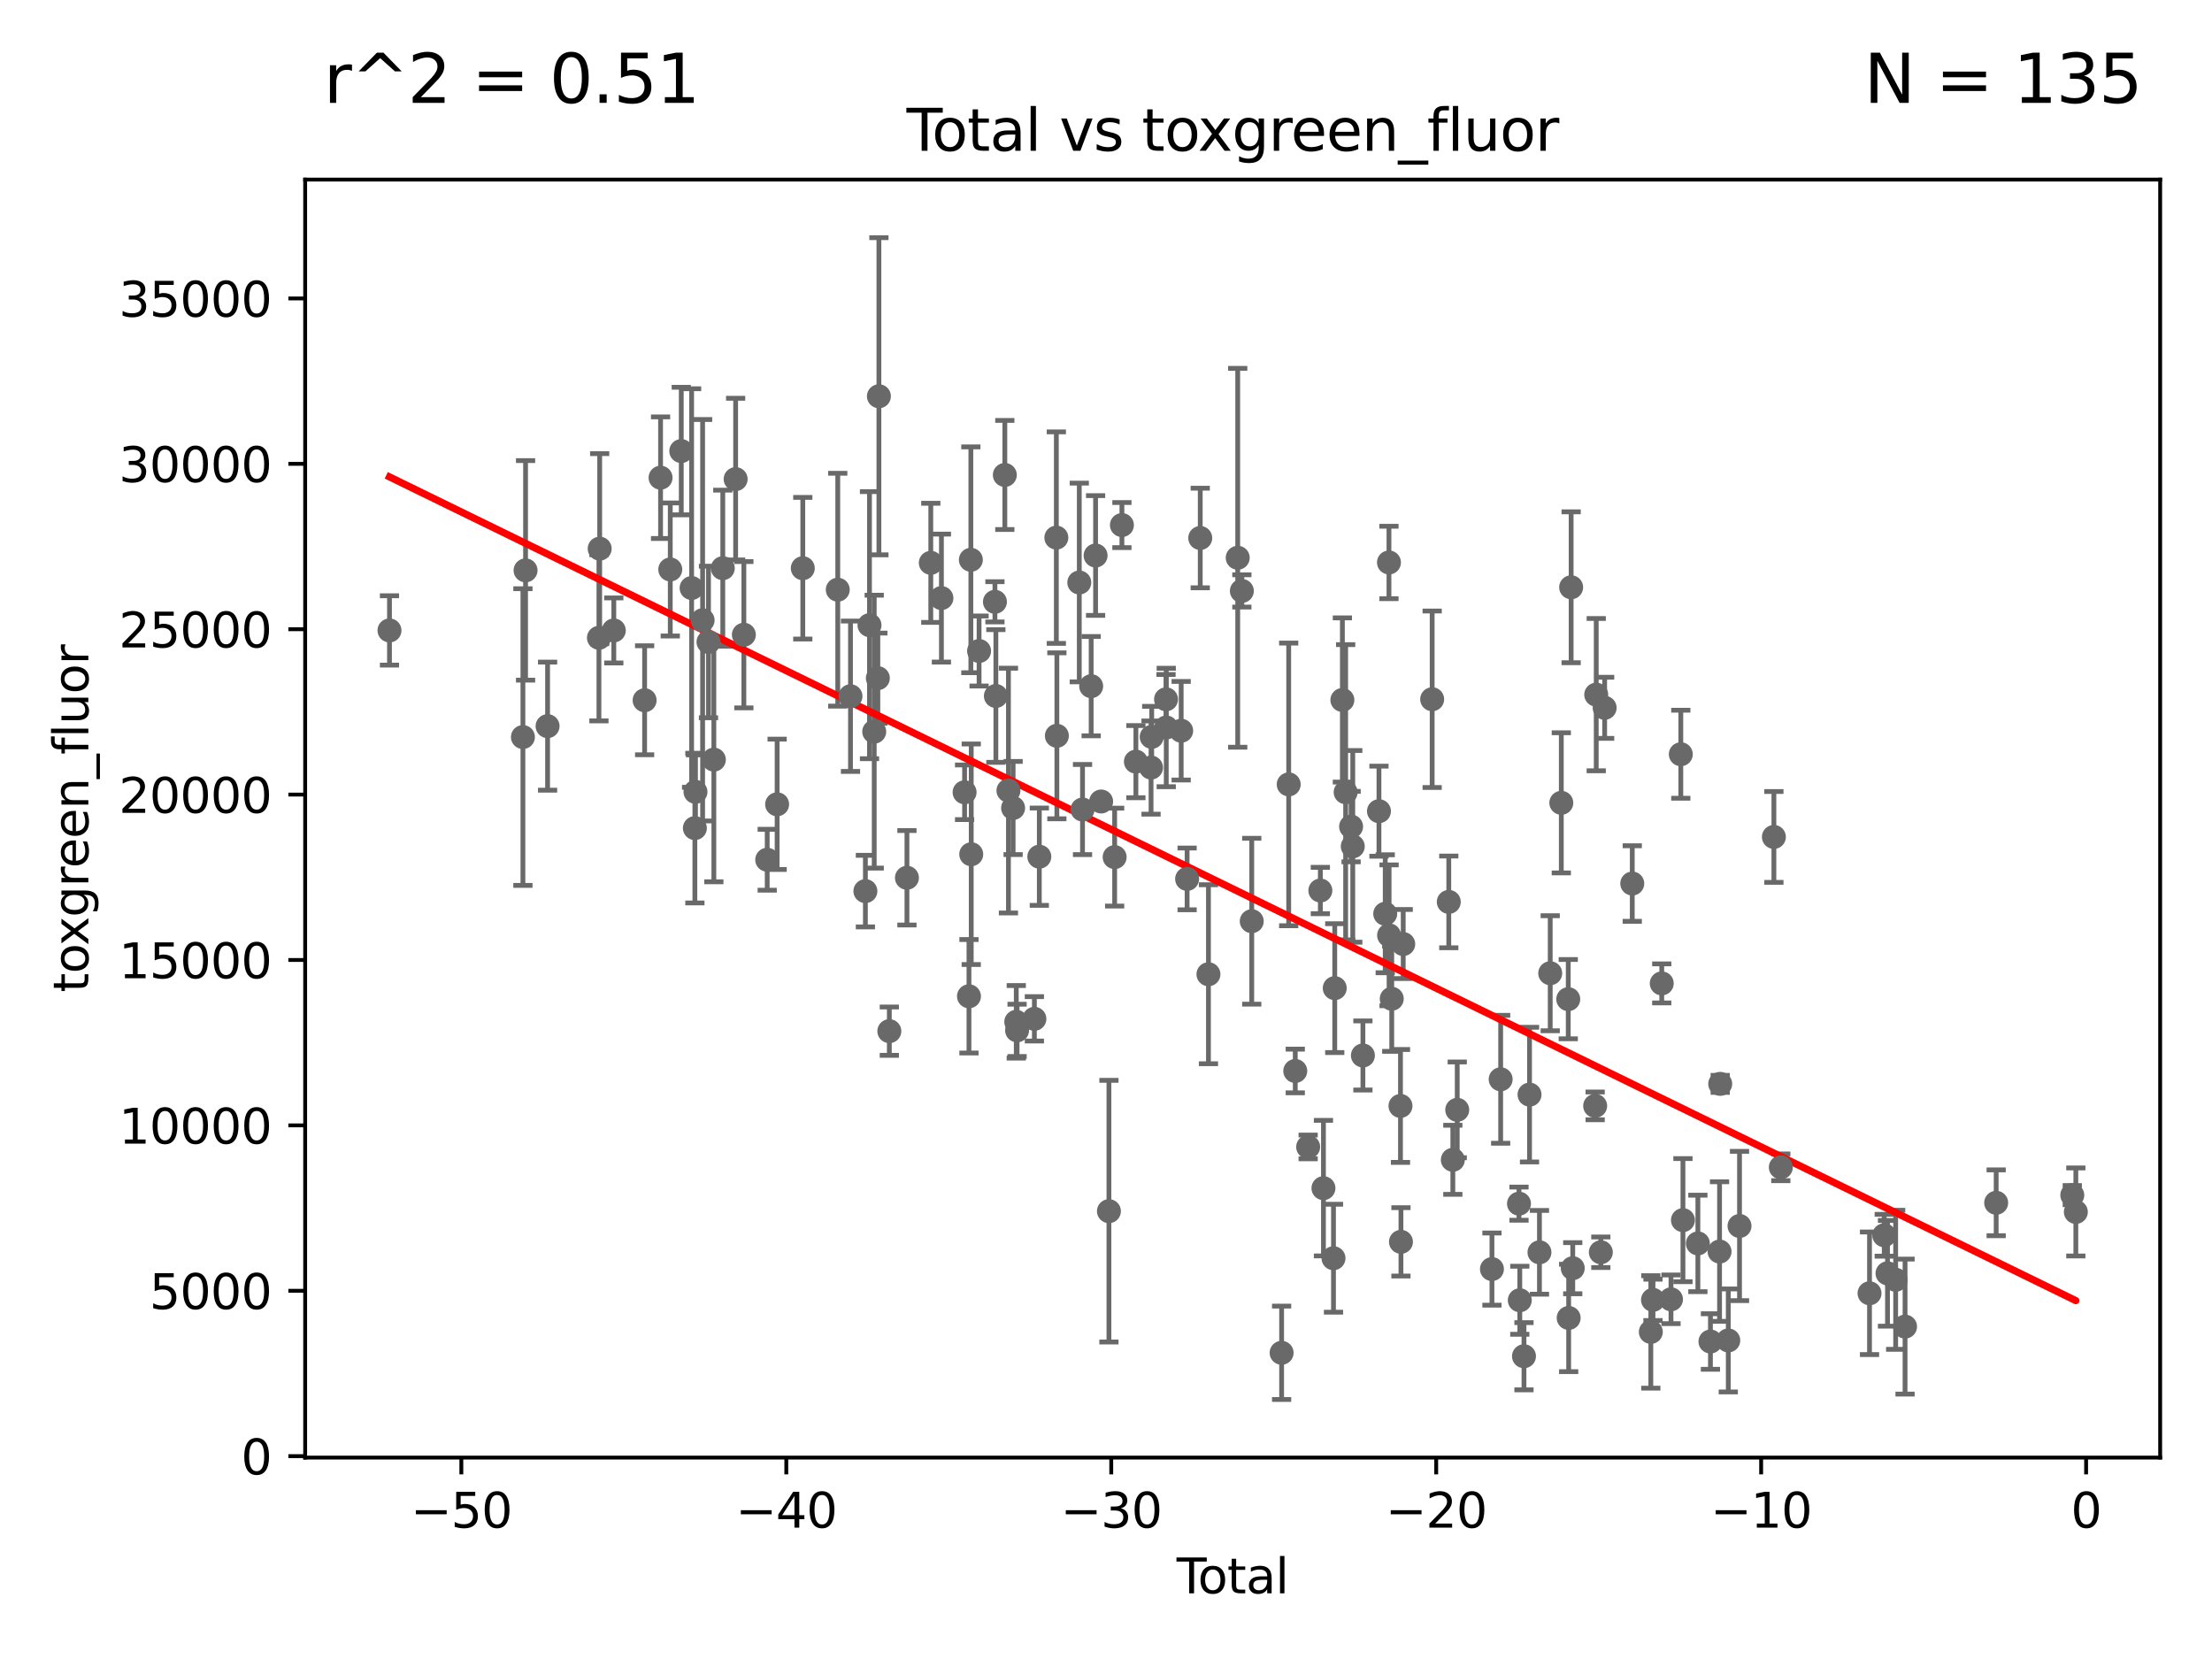 <?xml version="1.0" encoding="utf-8" standalone="no"?>
<!DOCTYPE svg PUBLIC "-//W3C//DTD SVG 1.1//EN"
  "http://www.w3.org/Graphics/SVG/1.1/DTD/svg11.dtd">
<svg xmlns:xlink="http://www.w3.org/1999/xlink" width="460.8pt" height="345.6pt" viewBox="0 0 460.8 345.6" xmlns="http://www.w3.org/2000/svg" version="1.1">
 <defs>
  <style type="text/css">*{stroke-linejoin: round; stroke-linecap: butt}</style>
 </defs>
 <g id="figure_1">
  <g id="patch_1">
   <path d="M 0 345.6 
L 460.8 345.6 
L 460.8 0 
L 0 0 
z
" style="fill: #ffffff"/>
  </g>
  <g id="axes_1">
   <g id="patch_2">
    <path d="M 63.571 303.64 
L 450 303.64 
L 450 37.411 
L 63.571 37.411 
z
" style="fill: #ffffff"/>
   </g>
   <g id="PathCollection_1">
    <defs>
     <path id="mf365dfa39d" d="M 0 1.118 
C 0.297 1.118 0.581 1 0.791 0.791 
C 1 0.581 1.118 0.297 1.118 0 
C 1.118 -0.297 1 -0.581 0.791 -0.791 
C 0.581 -1 0.297 -1.118 0 -1.118 
C -0.297 -1.118 -0.581 -1 -0.791 -0.791 
C -1 -0.581 -1.118 -0.297 -1.118 0 
C -1.118 0.297 -1 0.581 -0.791 0.791 
C -0.581 1 -0.297 1.118 0 1.118 
z
" style="stroke: #696969"/>
    </defs>
    <g clip-path="url(#pf47ae9f184)">
     <use xlink:href="#mf365dfa39d" x="81.136" y="131.332" style="fill: #696969; stroke: #696969"/>
     <use xlink:href="#mf365dfa39d" x="278.052" y="205.847" style="fill: #696969; stroke: #696969"/>
     <use xlink:href="#mf365dfa39d" x="279.643" y="145.82" style="fill: #696969; stroke: #696969"/>
     <use xlink:href="#mf365dfa39d" x="280.324" y="165.036" style="fill: #696969; stroke: #696969"/>
     <use xlink:href="#mf365dfa39d" x="281.458" y="172.191" style="fill: #696969; stroke: #696969"/>
     <use xlink:href="#mf365dfa39d" x="281.805" y="176.312" style="fill: #696969; stroke: #696969"/>
     <use xlink:href="#mf365dfa39d" x="283.92" y="219.874" style="fill: #696969; stroke: #696969"/>
     <use xlink:href="#mf365dfa39d" x="287.263" y="168.988" style="fill: #696969; stroke: #696969"/>
     <use xlink:href="#mf365dfa39d" x="277.792" y="262.108" style="fill: #696969; stroke: #696969"/>
     <use xlink:href="#mf365dfa39d" x="288.568" y="190.353" style="fill: #696969; stroke: #696969"/>
     <use xlink:href="#mf365dfa39d" x="289.373" y="194.846" style="fill: #696969; stroke: #696969"/>
     <use xlink:href="#mf365dfa39d" x="289.927" y="208.059" style="fill: #696969; stroke: #696969"/>
     <use xlink:href="#mf365dfa39d" x="291.747" y="230.387" style="fill: #696969; stroke: #696969"/>
     <use xlink:href="#mf365dfa39d" x="291.844" y="258.697" style="fill: #696969; stroke: #696969"/>
     <use xlink:href="#mf365dfa39d" x="292.317" y="196.66" style="fill: #696969; stroke: #696969"/>
     <use xlink:href="#mf365dfa39d" x="298.345" y="145.665" style="fill: #696969; stroke: #696969"/>
     <use xlink:href="#mf365dfa39d" x="301.808" y="187.884" style="fill: #696969; stroke: #696969"/>
     <use xlink:href="#mf365dfa39d" x="289.346" y="117.172" style="fill: #696969; stroke: #696969"/>
     <use xlink:href="#mf365dfa39d" x="302.652" y="241.606" style="fill: #696969; stroke: #696969"/>
     <use xlink:href="#mf365dfa39d" x="275.699" y="247.514" style="fill: #696969; stroke: #696969"/>
     <use xlink:href="#mf365dfa39d" x="272.513" y="238.927" style="fill: #696969; stroke: #696969"/>
     <use xlink:href="#mf365dfa39d" x="236.627" y="158.663" style="fill: #696969; stroke: #696969"/>
     <use xlink:href="#mf365dfa39d" x="239.785" y="159.897" style="fill: #696969; stroke: #696969"/>
     <use xlink:href="#mf365dfa39d" x="239.921" y="153.505" style="fill: #696969; stroke: #696969"/>
     <use xlink:href="#mf365dfa39d" x="242.906" y="145.678" style="fill: #696969; stroke: #696969"/>
     <use xlink:href="#mf365dfa39d" x="242.951" y="151.549" style="fill: #696969; stroke: #696969"/>
     <use xlink:href="#mf365dfa39d" x="246.06" y="152.226" style="fill: #696969; stroke: #696969"/>
     <use xlink:href="#mf365dfa39d" x="247.297" y="183.092" style="fill: #696969; stroke: #696969"/>
     <use xlink:href="#mf365dfa39d" x="275.052" y="185.512" style="fill: #696969; stroke: #696969"/>
     <use xlink:href="#mf365dfa39d" x="250.033" y="112.076" style="fill: #696969; stroke: #696969"/>
     <use xlink:href="#mf365dfa39d" x="257.839" y="116.193" style="fill: #696969; stroke: #696969"/>
     <use xlink:href="#mf365dfa39d" x="258.703" y="123.104" style="fill: #696969; stroke: #696969"/>
     <use xlink:href="#mf365dfa39d" x="260.762" y="191.904" style="fill: #696969; stroke: #696969"/>
     <use xlink:href="#mf365dfa39d" x="266.984" y="281.815" style="fill: #696969; stroke: #696969"/>
     <use xlink:href="#mf365dfa39d" x="268.46" y="163.404" style="fill: #696969; stroke: #696969"/>
     <use xlink:href="#mf365dfa39d" x="431.694" y="248.964" style="fill: #696969; stroke: #696969"/>
     <use xlink:href="#mf365dfa39d" x="269.828" y="223.105" style="fill: #696969; stroke: #696969"/>
     <use xlink:href="#mf365dfa39d" x="251.743" y="202.952" style="fill: #696969; stroke: #696969"/>
     <use xlink:href="#mf365dfa39d" x="233.715" y="109.381" style="fill: #696969; stroke: #696969"/>
     <use xlink:href="#mf365dfa39d" x="303.567" y="231.2" style="fill: #696969; stroke: #696969"/>
     <use xlink:href="#mf365dfa39d" x="312.615" y="224.836" style="fill: #696969; stroke: #696969"/>
     <use xlink:href="#mf365dfa39d" x="350.143" y="157.121" style="fill: #696969; stroke: #696969"/>
     <use xlink:href="#mf365dfa39d" x="350.588" y="254.176" style="fill: #696969; stroke: #696969"/>
     <use xlink:href="#mf365dfa39d" x="353.699" y="259.027" style="fill: #696969; stroke: #696969"/>
     <use xlink:href="#mf365dfa39d" x="356.316" y="279.463" style="fill: #696969; stroke: #696969"/>
     <use xlink:href="#mf365dfa39d" x="358.215" y="260.722" style="fill: #696969; stroke: #696969"/>
     <use xlink:href="#mf365dfa39d" x="358.352" y="225.79" style="fill: #696969; stroke: #696969"/>
     <use xlink:href="#mf365dfa39d" x="360.032" y="279.237" style="fill: #696969; stroke: #696969"/>
     <use xlink:href="#mf365dfa39d" x="348.098" y="270.67" style="fill: #696969; stroke: #696969"/>
     <use xlink:href="#mf365dfa39d" x="362.374" y="255.393" style="fill: #696969; stroke: #696969"/>
     <use xlink:href="#mf365dfa39d" x="370.977" y="243.171" style="fill: #696969; stroke: #696969"/>
     <use xlink:href="#mf365dfa39d" x="389.455" y="269.415" style="fill: #696969; stroke: #696969"/>
     <use xlink:href="#mf365dfa39d" x="392.521" y="257.324" style="fill: #696969; stroke: #696969"/>
     <use xlink:href="#mf365dfa39d" x="393.201" y="265.253" style="fill: #696969; stroke: #696969"/>
     <use xlink:href="#mf365dfa39d" x="394.901" y="266.605" style="fill: #696969; stroke: #696969"/>
     <use xlink:href="#mf365dfa39d" x="396.858" y="276.355" style="fill: #696969; stroke: #696969"/>
     <use xlink:href="#mf365dfa39d" x="415.839" y="250.563" style="fill: #696969; stroke: #696969"/>
     <use xlink:href="#mf365dfa39d" x="369.534" y="174.348" style="fill: #696969; stroke: #696969"/>
     <use xlink:href="#mf365dfa39d" x="310.8" y="264.372" style="fill: #696969; stroke: #696969"/>
     <use xlink:href="#mf365dfa39d" x="346.172" y="204.859" style="fill: #696969; stroke: #696969"/>
     <use xlink:href="#mf365dfa39d" x="343.897" y="277.464" style="fill: #696969; stroke: #696969"/>
     <use xlink:href="#mf365dfa39d" x="316.432" y="250.742" style="fill: #696969; stroke: #696969"/>
     <use xlink:href="#mf365dfa39d" x="316.6" y="270.867" style="fill: #696969; stroke: #696969"/>
     <use xlink:href="#mf365dfa39d" x="317.473" y="282.526" style="fill: #696969; stroke: #696969"/>
     <use xlink:href="#mf365dfa39d" x="318.628" y="228.026" style="fill: #696969; stroke: #696969"/>
     <use xlink:href="#mf365dfa39d" x="320.697" y="260.881" style="fill: #696969; stroke: #696969"/>
     <use xlink:href="#mf365dfa39d" x="322.939" y="202.743" style="fill: #696969; stroke: #696969"/>
     <use xlink:href="#mf365dfa39d" x="325.248" y="167.246" style="fill: #696969; stroke: #696969"/>
     <use xlink:href="#mf365dfa39d" x="344.35" y="270.784" style="fill: #696969; stroke: #696969"/>
     <use xlink:href="#mf365dfa39d" x="326.696" y="208.143" style="fill: #696969; stroke: #696969"/>
     <use xlink:href="#mf365dfa39d" x="327.298" y="122.341" style="fill: #696969; stroke: #696969"/>
     <use xlink:href="#mf365dfa39d" x="327.632" y="264.19" style="fill: #696969; stroke: #696969"/>
     <use xlink:href="#mf365dfa39d" x="332.301" y="230.376" style="fill: #696969; stroke: #696969"/>
     <use xlink:href="#mf365dfa39d" x="332.523" y="144.708" style="fill: #696969; stroke: #696969"/>
     <use xlink:href="#mf365dfa39d" x="333.483" y="260.867" style="fill: #696969; stroke: #696969"/>
     <use xlink:href="#mf365dfa39d" x="334.277" y="147.45" style="fill: #696969; stroke: #696969"/>
     <use xlink:href="#mf365dfa39d" x="340.03" y="184.056" style="fill: #696969; stroke: #696969"/>
     <use xlink:href="#mf365dfa39d" x="326.782" y="274.552" style="fill: #696969; stroke: #696969"/>
     <use xlink:href="#mf365dfa39d" x="232.201" y="178.549" style="fill: #696969; stroke: #696969"/>
     <use xlink:href="#mf365dfa39d" x="432.435" y="252.472" style="fill: #696969; stroke: #696969"/>
     <use xlink:href="#mf365dfa39d" x="207.263" y="125.368" style="fill: #696969; stroke: #696969"/>
     <use xlink:href="#mf365dfa39d" x="207.459" y="144.988" style="fill: #696969; stroke: #696969"/>
     <use xlink:href="#mf365dfa39d" x="182.117" y="152.417" style="fill: #696969; stroke: #696969"/>
     <use xlink:href="#mf365dfa39d" x="203.961" y="135.616" style="fill: #696969; stroke: #696969"/>
     <use xlink:href="#mf365dfa39d" x="146.368" y="129.208" style="fill: #696969; stroke: #696969"/>
     <use xlink:href="#mf365dfa39d" x="202.326" y="177.955" style="fill: #696969; stroke: #696969"/>
     <use xlink:href="#mf365dfa39d" x="202.248" y="116.617" style="fill: #696969; stroke: #696969"/>
     <use xlink:href="#mf365dfa39d" x="201.853" y="207.542" style="fill: #696969; stroke: #696969"/>
     <use xlink:href="#mf365dfa39d" x="147.592" y="133.733" style="fill: #696969; stroke: #696969"/>
     <use xlink:href="#mf365dfa39d" x="200.941" y="165.046" style="fill: #696969; stroke: #696969"/>
     <use xlink:href="#mf365dfa39d" x="148.709" y="158.245" style="fill: #696969; stroke: #696969"/>
     <use xlink:href="#mf365dfa39d" x="150.57" y="118.362" style="fill: #696969; stroke: #696969"/>
     <use xlink:href="#mf365dfa39d" x="196.114" y="124.589" style="fill: #696969; stroke: #696969"/>
     <use xlink:href="#mf365dfa39d" x="144.881" y="164.954" style="fill: #696969; stroke: #696969"/>
     <use xlink:href="#mf365dfa39d" x="193.901" y="117.25" style="fill: #696969; stroke: #696969"/>
     <use xlink:href="#mf365dfa39d" x="154.96" y="132.224" style="fill: #696969; stroke: #696969"/>
     <use xlink:href="#mf365dfa39d" x="159.824" y="179.099" style="fill: #696969; stroke: #696969"/>
     <use xlink:href="#mf365dfa39d" x="188.932" y="182.857" style="fill: #696969; stroke: #696969"/>
     <use xlink:href="#mf365dfa39d" x="161.89" y="167.549" style="fill: #696969; stroke: #696969"/>
     <use xlink:href="#mf365dfa39d" x="185.263" y="214.807" style="fill: #696969; stroke: #696969"/>
     <use xlink:href="#mf365dfa39d" x="183.093" y="82.547" style="fill: #696969; stroke: #696969"/>
     <use xlink:href="#mf365dfa39d" x="167.237" y="118.369" style="fill: #696969; stroke: #696969"/>
     <use xlink:href="#mf365dfa39d" x="174.522" y="122.846" style="fill: #696969; stroke: #696969"/>
     <use xlink:href="#mf365dfa39d" x="182.872" y="141.272" style="fill: #696969; stroke: #696969"/>
     <use xlink:href="#mf365dfa39d" x="231.01" y="252.311" style="fill: #696969; stroke: #696969"/>
     <use xlink:href="#mf365dfa39d" x="177.174" y="145.038" style="fill: #696969; stroke: #696969"/>
     <use xlink:href="#mf365dfa39d" x="180.277" y="185.636" style="fill: #696969; stroke: #696969"/>
     <use xlink:href="#mf365dfa39d" x="153.248" y="99.808" style="fill: #696969; stroke: #696969"/>
     <use xlink:href="#mf365dfa39d" x="144.757" y="172.507" style="fill: #696969; stroke: #696969"/>
     <use xlink:href="#mf365dfa39d" x="181.131" y="130.231" style="fill: #696969; stroke: #696969"/>
     <use xlink:href="#mf365dfa39d" x="144.075" y="122.496" style="fill: #696969; stroke: #696969"/>
     <use xlink:href="#mf365dfa39d" x="227.309" y="142.943" style="fill: #696969; stroke: #696969"/>
     <use xlink:href="#mf365dfa39d" x="225.509" y="168.641" style="fill: #696969; stroke: #696969"/>
     <use xlink:href="#mf365dfa39d" x="224.837" y="121.345" style="fill: #696969; stroke: #696969"/>
     <use xlink:href="#mf365dfa39d" x="124.769" y="132.867" style="fill: #696969; stroke: #696969"/>
     <use xlink:href="#mf365dfa39d" x="124.925" y="114.295" style="fill: #696969; stroke: #696969"/>
     <use xlink:href="#mf365dfa39d" x="209.325" y="98.942" style="fill: #696969; stroke: #696969"/>
     <use xlink:href="#mf365dfa39d" x="109.484" y="118.818" style="fill: #696969; stroke: #696969"/>
     <use xlink:href="#mf365dfa39d" x="228.231" y="115.725" style="fill: #696969; stroke: #696969"/>
     <use xlink:href="#mf365dfa39d" x="127.867" y="131.333" style="fill: #696969; stroke: #696969"/>
     <use xlink:href="#mf365dfa39d" x="229.39" y="166.967" style="fill: #696969; stroke: #696969"/>
     <use xlink:href="#mf365dfa39d" x="114.072" y="151.267" style="fill: #696969; stroke: #696969"/>
     <use xlink:href="#mf365dfa39d" x="220.166" y="153.282" style="fill: #696969; stroke: #696969"/>
     <use xlink:href="#mf365dfa39d" x="134.286" y="145.876" style="fill: #696969; stroke: #696969"/>
     <use xlink:href="#mf365dfa39d" x="108.933" y="153.541" style="fill: #696969; stroke: #696969"/>
     <use xlink:href="#mf365dfa39d" x="137.608" y="99.511" style="fill: #696969; stroke: #696969"/>
     <use xlink:href="#mf365dfa39d" x="216.51" y="178.461" style="fill: #696969; stroke: #696969"/>
     <use xlink:href="#mf365dfa39d" x="215.482" y="212.242" style="fill: #696969; stroke: #696969"/>
     <use xlink:href="#mf365dfa39d" x="139.629" y="118.629" style="fill: #696969; stroke: #696969"/>
     <use xlink:href="#mf365dfa39d" x="211.877" y="214.641" style="fill: #696969; stroke: #696969"/>
     <use xlink:href="#mf365dfa39d" x="211.707" y="212.864" style="fill: #696969; stroke: #696969"/>
     <use xlink:href="#mf365dfa39d" x="211.048" y="168.32" style="fill: #696969; stroke: #696969"/>
     <use xlink:href="#mf365dfa39d" x="210.077" y="164.694" style="fill: #696969; stroke: #696969"/>
     <use xlink:href="#mf365dfa39d" x="141.92" y="93.965" style="fill: #696969; stroke: #696969"/>
     <use xlink:href="#mf365dfa39d" x="220.057" y="111.997" style="fill: #696969; stroke: #696969"/>
    </g>
   </g>
   <g id="matplotlib.axis_1">
    <g id="xtick_1">
     <g id="line2d_1">
      <defs>
       <path id="mda28bcf814" d="M 0 0 
L 0 3.5 
" style="stroke: #000000; stroke-width: 0.8"/>
      </defs>
      <g>
       <use xlink:href="#mda28bcf814" x="96.107" y="303.64" style="stroke: #000000; stroke-width: 0.8"/>
      </g>
     </g>
     <g id="text_1">
      <!-- −50 -->
      <g transform="translate(85.554 318.238)scale(0.1 -0.1)">
       <defs>
        <path id="DejaVuSans-2212" d="M 678 2272 
L 4684 2272 
L 4684 1741 
L 678 1741 
L 678 2272 
z
" transform="scale(0.016)"/>
        <path id="DejaVuSans-35" d="M 691 4666 
L 3169 4666 
L 3169 4134 
L 1269 4134 
L 1269 2991 
Q 1406 3038 1543 3061 
Q 1681 3084 1819 3084 
Q 2600 3084 3056 2656 
Q 3513 2228 3513 1497 
Q 3513 744 3044 326 
Q 2575 -91 1722 -91 
Q 1428 -91 1123 -41 
Q 819 9 494 109 
L 494 744 
Q 775 591 1075 516 
Q 1375 441 1709 441 
Q 2250 441 2565 725 
Q 2881 1009 2881 1497 
Q 2881 1984 2565 2268 
Q 2250 2553 1709 2553 
Q 1456 2553 1204 2497 
Q 953 2441 691 2322 
L 691 4666 
z
" transform="scale(0.016)"/>
        <path id="DejaVuSans-30" d="M 2034 4250 
Q 1547 4250 1301 3770 
Q 1056 3291 1056 2328 
Q 1056 1369 1301 889 
Q 1547 409 2034 409 
Q 2525 409 2770 889 
Q 3016 1369 3016 2328 
Q 3016 3291 2770 3770 
Q 2525 4250 2034 4250 
z
M 2034 4750 
Q 2819 4750 3233 4129 
Q 3647 3509 3647 2328 
Q 3647 1150 3233 529 
Q 2819 -91 2034 -91 
Q 1250 -91 836 529 
Q 422 1150 422 2328 
Q 422 3509 836 4129 
Q 1250 4750 2034 4750 
z
" transform="scale(0.016)"/>
       </defs>
       <use xlink:href="#DejaVuSans-2212"/>
       <use xlink:href="#DejaVuSans-35" x="83.789"/>
       <use xlink:href="#DejaVuSans-30" x="147.412"/>
      </g>
     </g>
    </g>
    <g id="xtick_2">
     <g id="line2d_2">
      <g>
       <use xlink:href="#mda28bcf814" x="163.8" y="303.64" style="stroke: #000000; stroke-width: 0.8"/>
      </g>
     </g>
     <g id="text_2">
      <!-- −40 -->
      <g transform="translate(153.248 318.238)scale(0.1 -0.1)">
       <defs>
        <path id="DejaVuSans-34" d="M 2419 4116 
L 825 1625 
L 2419 1625 
L 2419 4116 
z
M 2253 4666 
L 3047 4666 
L 3047 1625 
L 3713 1625 
L 3713 1100 
L 3047 1100 
L 3047 0 
L 2419 0 
L 2419 1100 
L 313 1100 
L 313 1709 
L 2253 4666 
z
" transform="scale(0.016)"/>
       </defs>
       <use xlink:href="#DejaVuSans-2212"/>
       <use xlink:href="#DejaVuSans-34" x="83.789"/>
       <use xlink:href="#DejaVuSans-30" x="147.412"/>
      </g>
     </g>
    </g>
    <g id="xtick_3">
     <g id="line2d_3">
      <g>
       <use xlink:href="#mda28bcf814" x="231.494" y="303.64" style="stroke: #000000; stroke-width: 0.8"/>
      </g>
     </g>
     <g id="text_3">
      <!-- −30 -->
      <g transform="translate(220.941 318.238)scale(0.1 -0.1)">
       <defs>
        <path id="DejaVuSans-33" d="M 2597 2516 
Q 3050 2419 3304 2112 
Q 3559 1806 3559 1356 
Q 3559 666 3084 287 
Q 2609 -91 1734 -91 
Q 1441 -91 1130 -33 
Q 819 25 488 141 
L 488 750 
Q 750 597 1062 519 
Q 1375 441 1716 441 
Q 2309 441 2620 675 
Q 2931 909 2931 1356 
Q 2931 1769 2642 2001 
Q 2353 2234 1838 2234 
L 1294 2234 
L 1294 2753 
L 1863 2753 
Q 2328 2753 2575 2939 
Q 2822 3125 2822 3475 
Q 2822 3834 2567 4026 
Q 2313 4219 1838 4219 
Q 1578 4219 1281 4162 
Q 984 4106 628 3988 
L 628 4550 
Q 988 4650 1302 4700 
Q 1616 4750 1894 4750 
Q 2613 4750 3031 4423 
Q 3450 4097 3450 3541 
Q 3450 3153 3228 2886 
Q 3006 2619 2597 2516 
z
" transform="scale(0.016)"/>
       </defs>
       <use xlink:href="#DejaVuSans-2212"/>
       <use xlink:href="#DejaVuSans-33" x="83.789"/>
       <use xlink:href="#DejaVuSans-30" x="147.412"/>
      </g>
     </g>
    </g>
    <g id="xtick_4">
     <g id="line2d_4">
      <g>
       <use xlink:href="#mda28bcf814" x="299.187" y="303.64" style="stroke: #000000; stroke-width: 0.8"/>
      </g>
     </g>
     <g id="text_4">
      <!-- −20 -->
      <g transform="translate(288.635 318.238)scale(0.1 -0.1)">
       <defs>
        <path id="DejaVuSans-32" d="M 1228 531 
L 3431 531 
L 3431 0 
L 469 0 
L 469 531 
Q 828 903 1448 1529 
Q 2069 2156 2228 2338 
Q 2531 2678 2651 2914 
Q 2772 3150 2772 3378 
Q 2772 3750 2511 3984 
Q 2250 4219 1831 4219 
Q 1534 4219 1204 4116 
Q 875 4013 500 3803 
L 500 4441 
Q 881 4594 1212 4672 
Q 1544 4750 1819 4750 
Q 2544 4750 2975 4387 
Q 3406 4025 3406 3419 
Q 3406 3131 3298 2873 
Q 3191 2616 2906 2266 
Q 2828 2175 2409 1742 
Q 1991 1309 1228 531 
z
" transform="scale(0.016)"/>
       </defs>
       <use xlink:href="#DejaVuSans-2212"/>
       <use xlink:href="#DejaVuSans-32" x="83.789"/>
       <use xlink:href="#DejaVuSans-30" x="147.412"/>
      </g>
     </g>
    </g>
    <g id="xtick_5">
     <g id="line2d_5">
      <g>
       <use xlink:href="#mda28bcf814" x="366.88" y="303.64" style="stroke: #000000; stroke-width: 0.8"/>
      </g>
     </g>
     <g id="text_5">
      <!-- −10 -->
      <g transform="translate(356.328 318.238)scale(0.1 -0.1)">
       <defs>
        <path id="DejaVuSans-31" d="M 794 531 
L 1825 531 
L 1825 4091 
L 703 3866 
L 703 4441 
L 1819 4666 
L 2450 4666 
L 2450 531 
L 3481 531 
L 3481 0 
L 794 0 
L 794 531 
z
" transform="scale(0.016)"/>
       </defs>
       <use xlink:href="#DejaVuSans-2212"/>
       <use xlink:href="#DejaVuSans-31" x="83.789"/>
       <use xlink:href="#DejaVuSans-30" x="147.412"/>
      </g>
     </g>
    </g>
    <g id="xtick_6">
     <g id="line2d_6">
      <g>
       <use xlink:href="#mda28bcf814" x="434.574" y="303.64" style="stroke: #000000; stroke-width: 0.8"/>
      </g>
     </g>
     <g id="text_6">
      <!-- 0 -->
      <g transform="translate(431.393 318.238)scale(0.1 -0.1)">
       <use xlink:href="#DejaVuSans-30"/>
      </g>
     </g>
    </g>
    <g id="text_7">
     <!-- Total -->
     <g transform="translate(245.109 331.917)scale(0.1 -0.1)">
      <defs>
       <path id="DejaVuSans-54" d="M -19 4666 
L 3928 4666 
L 3928 4134 
L 2272 4134 
L 2272 0 
L 1638 0 
L 1638 4134 
L -19 4134 
L -19 4666 
z
" transform="scale(0.016)"/>
       <path id="DejaVuSans-6f" d="M 1959 3097 
Q 1497 3097 1228 2736 
Q 959 2375 959 1747 
Q 959 1119 1226 758 
Q 1494 397 1959 397 
Q 2419 397 2687 759 
Q 2956 1122 2956 1747 
Q 2956 2369 2687 2733 
Q 2419 3097 1959 3097 
z
M 1959 3584 
Q 2709 3584 3137 3096 
Q 3566 2609 3566 1747 
Q 3566 888 3137 398 
Q 2709 -91 1959 -91 
Q 1206 -91 779 398 
Q 353 888 353 1747 
Q 353 2609 779 3096 
Q 1206 3584 1959 3584 
z
" transform="scale(0.016)"/>
       <path id="DejaVuSans-74" d="M 1172 4494 
L 1172 3500 
L 2356 3500 
L 2356 3053 
L 1172 3053 
L 1172 1153 
Q 1172 725 1289 603 
Q 1406 481 1766 481 
L 2356 481 
L 2356 0 
L 1766 0 
Q 1100 0 847 248 
Q 594 497 594 1153 
L 594 3053 
L 172 3053 
L 172 3500 
L 594 3500 
L 594 4494 
L 1172 4494 
z
" transform="scale(0.016)"/>
       <path id="DejaVuSans-61" d="M 2194 1759 
Q 1497 1759 1228 1600 
Q 959 1441 959 1056 
Q 959 750 1161 570 
Q 1363 391 1709 391 
Q 2188 391 2477 730 
Q 2766 1069 2766 1631 
L 2766 1759 
L 2194 1759 
z
M 3341 1997 
L 3341 0 
L 2766 0 
L 2766 531 
Q 2569 213 2275 61 
Q 1981 -91 1556 -91 
Q 1019 -91 701 211 
Q 384 513 384 1019 
Q 384 1609 779 1909 
Q 1175 2209 1959 2209 
L 2766 2209 
L 2766 2266 
Q 2766 2663 2505 2880 
Q 2244 3097 1772 3097 
Q 1472 3097 1187 3025 
Q 903 2953 641 2809 
L 641 3341 
Q 956 3463 1253 3523 
Q 1550 3584 1831 3584 
Q 2591 3584 2966 3190 
Q 3341 2797 3341 1997 
z
" transform="scale(0.016)"/>
       <path id="DejaVuSans-6c" d="M 603 4863 
L 1178 4863 
L 1178 0 
L 603 0 
L 603 4863 
z
" transform="scale(0.016)"/>
      </defs>
      <use xlink:href="#DejaVuSans-54"/>
      <use xlink:href="#DejaVuSans-6f" x="44.084"/>
      <use xlink:href="#DejaVuSans-74" x="105.266"/>
      <use xlink:href="#DejaVuSans-61" x="144.475"/>
      <use xlink:href="#DejaVuSans-6c" x="205.754"/>
     </g>
    </g>
   </g>
   <g id="matplotlib.axis_2">
    <g id="ytick_1">
     <g id="line2d_7">
      <defs>
       <path id="m2331638cfa" d="M 0 0 
L -3.5 0 
" style="stroke: #000000; stroke-width: 0.8"/>
      </defs>
      <g>
       <use xlink:href="#m2331638cfa" x="63.571" y="303.341" style="stroke: #000000; stroke-width: 0.8"/>
      </g>
     </g>
     <g id="text_8">
      <!-- 0 -->
      <g transform="translate(50.209 307.14)scale(0.1 -0.1)">
       <use xlink:href="#DejaVuSans-30"/>
      </g>
     </g>
    </g>
    <g id="ytick_2">
     <g id="line2d_8">
      <g>
       <use xlink:href="#m2331638cfa" x="63.571" y="268.888" style="stroke: #000000; stroke-width: 0.8"/>
      </g>
     </g>
     <g id="text_9">
      <!-- 5000 -->
      <g transform="translate(31.121 272.688)scale(0.1 -0.1)">
       <use xlink:href="#DejaVuSans-35"/>
       <use xlink:href="#DejaVuSans-30" x="63.623"/>
       <use xlink:href="#DejaVuSans-30" x="127.246"/>
       <use xlink:href="#DejaVuSans-30" x="190.869"/>
      </g>
     </g>
    </g>
    <g id="ytick_3">
     <g id="line2d_9">
      <g>
       <use xlink:href="#m2331638cfa" x="63.571" y="234.435" style="stroke: #000000; stroke-width: 0.8"/>
      </g>
     </g>
     <g id="text_10">
      <!-- 10000 -->
      <g transform="translate(24.759 238.235)scale(0.1 -0.1)">
       <use xlink:href="#DejaVuSans-31"/>
       <use xlink:href="#DejaVuSans-30" x="63.623"/>
       <use xlink:href="#DejaVuSans-30" x="127.246"/>
       <use xlink:href="#DejaVuSans-30" x="190.869"/>
       <use xlink:href="#DejaVuSans-30" x="254.492"/>
      </g>
     </g>
    </g>
    <g id="ytick_4">
     <g id="line2d_10">
      <g>
       <use xlink:href="#m2331638cfa" x="63.571" y="199.983" style="stroke: #000000; stroke-width: 0.8"/>
      </g>
     </g>
     <g id="text_11">
      <!-- 15000 -->
      <g transform="translate(24.759 203.782)scale(0.1 -0.1)">
       <use xlink:href="#DejaVuSans-31"/>
       <use xlink:href="#DejaVuSans-35" x="63.623"/>
       <use xlink:href="#DejaVuSans-30" x="127.246"/>
       <use xlink:href="#DejaVuSans-30" x="190.869"/>
       <use xlink:href="#DejaVuSans-30" x="254.492"/>
      </g>
     </g>
    </g>
    <g id="ytick_5">
     <g id="line2d_11">
      <g>
       <use xlink:href="#m2331638cfa" x="63.571" y="165.53" style="stroke: #000000; stroke-width: 0.8"/>
      </g>
     </g>
     <g id="text_12">
      <!-- 20000 -->
      <g transform="translate(24.759 169.329)scale(0.1 -0.1)">
       <use xlink:href="#DejaVuSans-32"/>
       <use xlink:href="#DejaVuSans-30" x="63.623"/>
       <use xlink:href="#DejaVuSans-30" x="127.246"/>
       <use xlink:href="#DejaVuSans-30" x="190.869"/>
       <use xlink:href="#DejaVuSans-30" x="254.492"/>
      </g>
     </g>
    </g>
    <g id="ytick_6">
     <g id="line2d_12">
      <g>
       <use xlink:href="#m2331638cfa" x="63.571" y="131.077" style="stroke: #000000; stroke-width: 0.8"/>
      </g>
     </g>
     <g id="text_13">
      <!-- 25000 -->
      <g transform="translate(24.759 134.876)scale(0.1 -0.1)">
       <use xlink:href="#DejaVuSans-32"/>
       <use xlink:href="#DejaVuSans-35" x="63.623"/>
       <use xlink:href="#DejaVuSans-30" x="127.246"/>
       <use xlink:href="#DejaVuSans-30" x="190.869"/>
       <use xlink:href="#DejaVuSans-30" x="254.492"/>
      </g>
     </g>
    </g>
    <g id="ytick_7">
     <g id="line2d_13">
      <g>
       <use xlink:href="#m2331638cfa" x="63.571" y="96.624" style="stroke: #000000; stroke-width: 0.8"/>
      </g>
     </g>
     <g id="text_14">
      <!-- 30000 -->
      <g transform="translate(24.759 100.423)scale(0.1 -0.1)">
       <use xlink:href="#DejaVuSans-33"/>
       <use xlink:href="#DejaVuSans-30" x="63.623"/>
       <use xlink:href="#DejaVuSans-30" x="127.246"/>
       <use xlink:href="#DejaVuSans-30" x="190.869"/>
       <use xlink:href="#DejaVuSans-30" x="254.492"/>
      </g>
     </g>
    </g>
    <g id="ytick_8">
     <g id="line2d_14">
      <g>
       <use xlink:href="#m2331638cfa" x="63.571" y="62.171" style="stroke: #000000; stroke-width: 0.8"/>
      </g>
     </g>
     <g id="text_15">
      <!-- 35000 -->
      <g transform="translate(24.759 65.97)scale(0.1 -0.1)">
       <use xlink:href="#DejaVuSans-33"/>
       <use xlink:href="#DejaVuSans-35" x="63.623"/>
       <use xlink:href="#DejaVuSans-30" x="127.246"/>
       <use xlink:href="#DejaVuSans-30" x="190.869"/>
       <use xlink:href="#DejaVuSans-30" x="254.492"/>
      </g>
     </g>
    </g>
    <g id="text_16">
     <!-- toxgreen_fluor -->
     <g transform="translate(18.401 206.72)rotate(-90)scale(0.1 -0.1)">
      <defs>
       <path id="DejaVuSans-78" d="M 3513 3500 
L 2247 1797 
L 3578 0 
L 2900 0 
L 1881 1375 
L 863 0 
L 184 0 
L 1544 1831 
L 300 3500 
L 978 3500 
L 1906 2253 
L 2834 3500 
L 3513 3500 
z
" transform="scale(0.016)"/>
       <path id="DejaVuSans-67" d="M 2906 1791 
Q 2906 2416 2648 2759 
Q 2391 3103 1925 3103 
Q 1463 3103 1205 2759 
Q 947 2416 947 1791 
Q 947 1169 1205 825 
Q 1463 481 1925 481 
Q 2391 481 2648 825 
Q 2906 1169 2906 1791 
z
M 3481 434 
Q 3481 -459 3084 -895 
Q 2688 -1331 1869 -1331 
Q 1566 -1331 1297 -1286 
Q 1028 -1241 775 -1147 
L 775 -588 
Q 1028 -725 1275 -790 
Q 1522 -856 1778 -856 
Q 2344 -856 2625 -561 
Q 2906 -266 2906 331 
L 2906 616 
Q 2728 306 2450 153 
Q 2172 0 1784 0 
Q 1141 0 747 490 
Q 353 981 353 1791 
Q 353 2603 747 3093 
Q 1141 3584 1784 3584 
Q 2172 3584 2450 3431 
Q 2728 3278 2906 2969 
L 2906 3500 
L 3481 3500 
L 3481 434 
z
" transform="scale(0.016)"/>
       <path id="DejaVuSans-72" d="M 2631 2963 
Q 2534 3019 2420 3045 
Q 2306 3072 2169 3072 
Q 1681 3072 1420 2755 
Q 1159 2438 1159 1844 
L 1159 0 
L 581 0 
L 581 3500 
L 1159 3500 
L 1159 2956 
Q 1341 3275 1631 3429 
Q 1922 3584 2338 3584 
Q 2397 3584 2469 3576 
Q 2541 3569 2628 3553 
L 2631 2963 
z
" transform="scale(0.016)"/>
       <path id="DejaVuSans-65" d="M 3597 1894 
L 3597 1613 
L 953 1613 
Q 991 1019 1311 708 
Q 1631 397 2203 397 
Q 2534 397 2845 478 
Q 3156 559 3463 722 
L 3463 178 
Q 3153 47 2828 -22 
Q 2503 -91 2169 -91 
Q 1331 -91 842 396 
Q 353 884 353 1716 
Q 353 2575 817 3079 
Q 1281 3584 2069 3584 
Q 2775 3584 3186 3129 
Q 3597 2675 3597 1894 
z
M 3022 2063 
Q 3016 2534 2758 2815 
Q 2500 3097 2075 3097 
Q 1594 3097 1305 2825 
Q 1016 2553 972 2059 
L 3022 2063 
z
" transform="scale(0.016)"/>
       <path id="DejaVuSans-6e" d="M 3513 2113 
L 3513 0 
L 2938 0 
L 2938 2094 
Q 2938 2591 2744 2837 
Q 2550 3084 2163 3084 
Q 1697 3084 1428 2787 
Q 1159 2491 1159 1978 
L 1159 0 
L 581 0 
L 581 3500 
L 1159 3500 
L 1159 2956 
Q 1366 3272 1645 3428 
Q 1925 3584 2291 3584 
Q 2894 3584 3203 3211 
Q 3513 2838 3513 2113 
z
" transform="scale(0.016)"/>
       <path id="DejaVuSans-5f" d="M 3263 -1063 
L 3263 -1509 
L -63 -1509 
L -63 -1063 
L 3263 -1063 
z
" transform="scale(0.016)"/>
       <path id="DejaVuSans-66" d="M 2375 4863 
L 2375 4384 
L 1825 4384 
Q 1516 4384 1395 4259 
Q 1275 4134 1275 3809 
L 1275 3500 
L 2222 3500 
L 2222 3053 
L 1275 3053 
L 1275 0 
L 697 0 
L 697 3053 
L 147 3053 
L 147 3500 
L 697 3500 
L 697 3744 
Q 697 4328 969 4595 
Q 1241 4863 1831 4863 
L 2375 4863 
z
" transform="scale(0.016)"/>
       <path id="DejaVuSans-75" d="M 544 1381 
L 544 3500 
L 1119 3500 
L 1119 1403 
Q 1119 906 1312 657 
Q 1506 409 1894 409 
Q 2359 409 2629 706 
Q 2900 1003 2900 1516 
L 2900 3500 
L 3475 3500 
L 3475 0 
L 2900 0 
L 2900 538 
Q 2691 219 2414 64 
Q 2138 -91 1772 -91 
Q 1169 -91 856 284 
Q 544 659 544 1381 
z
M 1991 3584 
L 1991 3584 
z
" transform="scale(0.016)"/>
      </defs>
      <use xlink:href="#DejaVuSans-74"/>
      <use xlink:href="#DejaVuSans-6f" x="39.209"/>
      <use xlink:href="#DejaVuSans-78" x="97.266"/>
      <use xlink:href="#DejaVuSans-67" x="156.445"/>
      <use xlink:href="#DejaVuSans-72" x="219.922"/>
      <use xlink:href="#DejaVuSans-65" x="258.785"/>
      <use xlink:href="#DejaVuSans-65" x="320.309"/>
      <use xlink:href="#DejaVuSans-6e" x="381.832"/>
      <use xlink:href="#DejaVuSans-5f" x="445.211"/>
      <use xlink:href="#DejaVuSans-66" x="495.211"/>
      <use xlink:href="#DejaVuSans-6c" x="530.416"/>
      <use xlink:href="#DejaVuSans-75" x="558.199"/>
      <use xlink:href="#DejaVuSans-6f" x="621.578"/>
      <use xlink:href="#DejaVuSans-72" x="682.76"/>
     </g>
    </g>
   </g>
   <g id="LineCollection_1">
    <path d="M 81.136 138.555 
L 81.136 124.108 
" clip-path="url(#pf47ae9f184)" style="fill: none; stroke: #696969"/>
    <path d="M 278.052 219.267 
L 278.052 192.427 
" clip-path="url(#pf47ae9f184)" style="fill: none; stroke: #696969"/>
    <path d="M 279.643 162.924 
L 279.643 128.716 
" clip-path="url(#pf47ae9f184)" style="fill: none; stroke: #696969"/>
    <path d="M 280.324 195.787 
L 280.324 134.286 
" clip-path="url(#pf47ae9f184)" style="fill: none; stroke: #696969"/>
    <path d="M 281.458 179.533 
L 281.458 164.848 
" clip-path="url(#pf47ae9f184)" style="fill: none; stroke: #696969"/>
    <path d="M 281.805 196.278 
L 281.805 156.347 
" clip-path="url(#pf47ae9f184)" style="fill: none; stroke: #696969"/>
    <path d="M 283.92 227.07 
L 283.92 212.678 
" clip-path="url(#pf47ae9f184)" style="fill: none; stroke: #696969"/>
    <path d="M 287.263 178.369 
L 287.263 159.606 
" clip-path="url(#pf47ae9f184)" style="fill: none; stroke: #696969"/>
    <path d="M 277.792 273.352 
L 277.792 250.864 
" clip-path="url(#pf47ae9f184)" style="fill: none; stroke: #696969"/>
    <path d="M 288.568 202.642 
L 288.568 178.064 
" clip-path="url(#pf47ae9f184)" style="fill: none; stroke: #696969"/>
    <path d="M 289.373 209.517 
L 289.373 180.175 
" clip-path="url(#pf47ae9f184)" style="fill: none; stroke: #696969"/>
    <path d="M 289.927 219.016 
L 289.927 197.102 
" clip-path="url(#pf47ae9f184)" style="fill: none; stroke: #696969"/>
    <path d="M 291.747 242.146 
L 291.747 218.627 
" clip-path="url(#pf47ae9f184)" style="fill: none; stroke: #696969"/>
    <path d="M 291.844 265.816 
L 291.844 251.578 
" clip-path="url(#pf47ae9f184)" style="fill: none; stroke: #696969"/>
    <path d="M 292.317 203.855 
L 292.317 189.466 
" clip-path="url(#pf47ae9f184)" style="fill: none; stroke: #696969"/>
    <path d="M 298.345 164.047 
L 298.345 127.283 
" clip-path="url(#pf47ae9f184)" style="fill: none; stroke: #696969"/>
    <path d="M 301.808 197.439 
L 301.808 178.329 
" clip-path="url(#pf47ae9f184)" style="fill: none; stroke: #696969"/>
    <path d="M 289.346 124.717 
L 289.346 109.626 
" clip-path="url(#pf47ae9f184)" style="fill: none; stroke: #696969"/>
    <path d="M 302.652 248.801 
L 302.652 234.411 
" clip-path="url(#pf47ae9f184)" style="fill: none; stroke: #696969"/>
    <path d="M 275.699 261.633 
L 275.699 233.395 
" clip-path="url(#pf47ae9f184)" style="fill: none; stroke: #696969"/>
    <path d="M 272.513 241.403 
L 272.513 236.451 
" clip-path="url(#pf47ae9f184)" style="fill: none; stroke: #696969"/>
    <path d="M 236.627 166.181 
L 236.627 151.145 
" clip-path="url(#pf47ae9f184)" style="fill: none; stroke: #696969"/>
    <path d="M 239.785 169.604 
L 239.785 150.189 
" clip-path="url(#pf47ae9f184)" style="fill: none; stroke: #696969"/>
    <path d="M 239.921 159.867 
L 239.921 147.142 
" clip-path="url(#pf47ae9f184)" style="fill: none; stroke: #696969"/>
    <path d="M 242.906 150.848 
L 242.906 140.508 
" clip-path="url(#pf47ae9f184)" style="fill: none; stroke: #696969"/>
    <path d="M 242.951 163.884 
L 242.951 139.213 
" clip-path="url(#pf47ae9f184)" style="fill: none; stroke: #696969"/>
    <path d="M 246.06 162.491 
L 246.06 141.961 
" clip-path="url(#pf47ae9f184)" style="fill: none; stroke: #696969"/>
    <path d="M 247.297 189.525 
L 247.297 176.659 
" clip-path="url(#pf47ae9f184)" style="fill: none; stroke: #696969"/>
    <path d="M 275.052 190.339 
L 275.052 180.685 
" clip-path="url(#pf47ae9f184)" style="fill: none; stroke: #696969"/>
    <path d="M 250.033 122.449 
L 250.033 101.704 
" clip-path="url(#pf47ae9f184)" style="fill: none; stroke: #696969"/>
    <path d="M 257.839 155.656 
L 257.839 76.73 
" clip-path="url(#pf47ae9f184)" style="fill: none; stroke: #696969"/>
    <path d="M 258.703 126.464 
L 258.703 119.743 
" clip-path="url(#pf47ae9f184)" style="fill: none; stroke: #696969"/>
    <path d="M 260.762 209.181 
L 260.762 174.627 
" clip-path="url(#pf47ae9f184)" style="fill: none; stroke: #696969"/>
    <path d="M 266.984 291.539 
L 266.984 272.091 
" clip-path="url(#pf47ae9f184)" style="fill: none; stroke: #696969"/>
    <path d="M 268.46 192.846 
L 268.46 133.962 
" clip-path="url(#pf47ae9f184)" style="fill: none; stroke: #696969"/>
    <path d="M 431.694 250.958 
L 431.694 246.969 
" clip-path="url(#pf47ae9f184)" style="fill: none; stroke: #696969"/>
    <path d="M 269.828 227.654 
L 269.828 218.555 
" clip-path="url(#pf47ae9f184)" style="fill: none; stroke: #696969"/>
    <path d="M 251.743 221.597 
L 251.743 184.308 
" clip-path="url(#pf47ae9f184)" style="fill: none; stroke: #696969"/>
    <path d="M 233.715 114.074 
L 233.715 104.689 
" clip-path="url(#pf47ae9f184)" style="fill: none; stroke: #696969"/>
    <path d="M 303.567 241.175 
L 303.567 221.225 
" clip-path="url(#pf47ae9f184)" style="fill: none; stroke: #696969"/>
    <path d="M 312.615 238.16 
L 312.615 211.512 
" clip-path="url(#pf47ae9f184)" style="fill: none; stroke: #696969"/>
    <path d="M 350.143 166.29 
L 350.143 147.952 
" clip-path="url(#pf47ae9f184)" style="fill: none; stroke: #696969"/>
    <path d="M 350.588 266.999 
L 350.588 241.354 
" clip-path="url(#pf47ae9f184)" style="fill: none; stroke: #696969"/>
    <path d="M 353.699 269.073 
L 353.699 248.981 
" clip-path="url(#pf47ae9f184)" style="fill: none; stroke: #696969"/>
    <path d="M 356.316 285.25 
L 356.316 273.676 
" clip-path="url(#pf47ae9f184)" style="fill: none; stroke: #696969"/>
    <path d="M 358.215 275.258 
L 358.215 246.187 
" clip-path="url(#pf47ae9f184)" style="fill: none; stroke: #696969"/>
    <path d="M 358.352 227.566 
L 358.352 224.014 
" clip-path="url(#pf47ae9f184)" style="fill: none; stroke: #696969"/>
    <path d="M 360.032 289.966 
L 360.032 268.509 
" clip-path="url(#pf47ae9f184)" style="fill: none; stroke: #696969"/>
    <path d="M 348.098 275.738 
L 348.098 265.602 
" clip-path="url(#pf47ae9f184)" style="fill: none; stroke: #696969"/>
    <path d="M 362.374 270.946 
L 362.374 239.84 
" clip-path="url(#pf47ae9f184)" style="fill: none; stroke: #696969"/>
    <path d="M 370.977 245.958 
L 370.977 240.383 
" clip-path="url(#pf47ae9f184)" style="fill: none; stroke: #696969"/>
    <path d="M 389.455 282.181 
L 389.455 256.648 
" clip-path="url(#pf47ae9f184)" style="fill: none; stroke: #696969"/>
    <path d="M 392.521 261.684 
L 392.521 252.964 
" clip-path="url(#pf47ae9f184)" style="fill: none; stroke: #696969"/>
    <path d="M 393.201 276.261 
L 393.201 254.244 
" clip-path="url(#pf47ae9f184)" style="fill: none; stroke: #696969"/>
    <path d="M 394.901 281.087 
L 394.901 252.123 
" clip-path="url(#pf47ae9f184)" style="fill: none; stroke: #696969"/>
    <path d="M 396.858 290.413 
L 396.858 262.297 
" clip-path="url(#pf47ae9f184)" style="fill: none; stroke: #696969"/>
    <path d="M 415.839 257.421 
L 415.839 243.706 
" clip-path="url(#pf47ae9f184)" style="fill: none; stroke: #696969"/>
    <path d="M 369.534 183.813 
L 369.534 164.883 
" clip-path="url(#pf47ae9f184)" style="fill: none; stroke: #696969"/>
    <path d="M 310.8 271.89 
L 310.8 256.854 
" clip-path="url(#pf47ae9f184)" style="fill: none; stroke: #696969"/>
    <path d="M 346.172 208.927 
L 346.172 200.791 
" clip-path="url(#pf47ae9f184)" style="fill: none; stroke: #696969"/>
    <path d="M 343.897 289.176 
L 343.897 265.752 
" clip-path="url(#pf47ae9f184)" style="fill: none; stroke: #696969"/>
    <path d="M 316.432 254.192 
L 316.432 247.291 
" clip-path="url(#pf47ae9f184)" style="fill: none; stroke: #696969"/>
    <path d="M 316.6 277.956 
L 316.6 263.777 
" clip-path="url(#pf47ae9f184)" style="fill: none; stroke: #696969"/>
    <path d="M 317.473 289.528 
L 317.473 275.525 
" clip-path="url(#pf47ae9f184)" style="fill: none; stroke: #696969"/>
    <path d="M 318.628 242.053 
L 318.628 214 
" clip-path="url(#pf47ae9f184)" style="fill: none; stroke: #696969"/>
    <path d="M 320.697 269.605 
L 320.697 252.157 
" clip-path="url(#pf47ae9f184)" style="fill: none; stroke: #696969"/>
    <path d="M 322.939 214.726 
L 322.939 190.759 
" clip-path="url(#pf47ae9f184)" style="fill: none; stroke: #696969"/>
    <path d="M 325.248 181.841 
L 325.248 152.651 
" clip-path="url(#pf47ae9f184)" style="fill: none; stroke: #696969"/>
    <path d="M 344.35 275.089 
L 344.35 266.479 
" clip-path="url(#pf47ae9f184)" style="fill: none; stroke: #696969"/>
    <path d="M 326.696 216.401 
L 326.696 199.886 
" clip-path="url(#pf47ae9f184)" style="fill: none; stroke: #696969"/>
    <path d="M 327.298 138.056 
L 327.298 106.625 
" clip-path="url(#pf47ae9f184)" style="fill: none; stroke: #696969"/>
    <path d="M 327.632 269.512 
L 327.632 258.869 
" clip-path="url(#pf47ae9f184)" style="fill: none; stroke: #696969"/>
    <path d="M 332.301 233.272 
L 332.301 227.48 
" clip-path="url(#pf47ae9f184)" style="fill: none; stroke: #696969"/>
    <path d="M 332.523 160.567 
L 332.523 128.848 
" clip-path="url(#pf47ae9f184)" style="fill: none; stroke: #696969"/>
    <path d="M 333.483 264.05 
L 333.483 257.684 
" clip-path="url(#pf47ae9f184)" style="fill: none; stroke: #696969"/>
    <path d="M 334.277 153.814 
L 334.277 141.086 
" clip-path="url(#pf47ae9f184)" style="fill: none; stroke: #696969"/>
    <path d="M 340.03 191.927 
L 340.03 176.184 
" clip-path="url(#pf47ae9f184)" style="fill: none; stroke: #696969"/>
    <path d="M 326.782 285.736 
L 326.782 263.367 
" clip-path="url(#pf47ae9f184)" style="fill: none; stroke: #696969"/>
    <path d="M 232.201 188.748 
L 232.201 168.351 
" clip-path="url(#pf47ae9f184)" style="fill: none; stroke: #696969"/>
    <path d="M 432.435 261.642 
L 432.435 243.301 
" clip-path="url(#pf47ae9f184)" style="fill: none; stroke: #696969"/>
    <path d="M 207.263 129.561 
L 207.263 121.175 
" clip-path="url(#pf47ae9f184)" style="fill: none; stroke: #696969"/>
    <path d="M 207.459 158.809 
L 207.459 131.167 
" clip-path="url(#pf47ae9f184)" style="fill: none; stroke: #696969"/>
    <path d="M 182.117 180.843 
L 182.117 123.991 
" clip-path="url(#pf47ae9f184)" style="fill: none; stroke: #696969"/>
    <path d="M 203.961 142.911 
L 203.961 128.322 
" clip-path="url(#pf47ae9f184)" style="fill: none; stroke: #696969"/>
    <path d="M 146.368 171.022 
L 146.368 87.393 
" clip-path="url(#pf47ae9f184)" style="fill: none; stroke: #696969"/>
    <path d="M 202.326 200.926 
L 202.326 154.985 
" clip-path="url(#pf47ae9f184)" style="fill: none; stroke: #696969"/>
    <path d="M 202.248 140.139 
L 202.248 93.094 
" clip-path="url(#pf47ae9f184)" style="fill: none; stroke: #696969"/>
    <path d="M 201.853 219.359 
L 201.853 195.724 
" clip-path="url(#pf47ae9f184)" style="fill: none; stroke: #696969"/>
    <path d="M 147.592 149.521 
L 147.592 117.944 
" clip-path="url(#pf47ae9f184)" style="fill: none; stroke: #696969"/>
    <path d="M 200.941 170.734 
L 200.941 159.359 
" clip-path="url(#pf47ae9f184)" style="fill: none; stroke: #696969"/>
    <path d="M 148.709 183.692 
L 148.709 132.798 
" clip-path="url(#pf47ae9f184)" style="fill: none; stroke: #696969"/>
    <path d="M 150.57 134.618 
L 150.57 102.105 
" clip-path="url(#pf47ae9f184)" style="fill: none; stroke: #696969"/>
    <path d="M 196.114 137.919 
L 196.114 111.259 
" clip-path="url(#pf47ae9f184)" style="fill: none; stroke: #696969"/>
    <path d="M 144.881 172.654 
L 144.881 157.254 
" clip-path="url(#pf47ae9f184)" style="fill: none; stroke: #696969"/>
    <path d="M 193.901 129.66 
L 193.901 104.841 
" clip-path="url(#pf47ae9f184)" style="fill: none; stroke: #696969"/>
    <path d="M 154.96 147.462 
L 154.96 116.985 
" clip-path="url(#pf47ae9f184)" style="fill: none; stroke: #696969"/>
    <path d="M 159.824 185.444 
L 159.824 172.755 
" clip-path="url(#pf47ae9f184)" style="fill: none; stroke: #696969"/>
    <path d="M 188.932 192.695 
L 188.932 173.019 
" clip-path="url(#pf47ae9f184)" style="fill: none; stroke: #696969"/>
    <path d="M 161.89 181.124 
L 161.89 153.975 
" clip-path="url(#pf47ae9f184)" style="fill: none; stroke: #696969"/>
    <path d="M 185.263 219.843 
L 185.263 209.772 
" clip-path="url(#pf47ae9f184)" style="fill: none; stroke: #696969"/>
    <path d="M 183.093 115.582 
L 183.093 49.513 
" clip-path="url(#pf47ae9f184)" style="fill: none; stroke: #696969"/>
    <path d="M 167.237 133.119 
L 167.237 103.619 
" clip-path="url(#pf47ae9f184)" style="fill: none; stroke: #696969"/>
    <path d="M 174.522 147.099 
L 174.522 98.592 
" clip-path="url(#pf47ae9f184)" style="fill: none; stroke: #696969"/>
    <path d="M 182.872 150.665 
L 182.872 131.878 
" clip-path="url(#pf47ae9f184)" style="fill: none; stroke: #696969"/>
    <path d="M 231.01 279.566 
L 231.01 225.056 
" clip-path="url(#pf47ae9f184)" style="fill: none; stroke: #696969"/>
    <path d="M 177.174 160.703 
L 177.174 129.373 
" clip-path="url(#pf47ae9f184)" style="fill: none; stroke: #696969"/>
    <path d="M 180.277 193.093 
L 180.277 178.178 
" clip-path="url(#pf47ae9f184)" style="fill: none; stroke: #696969"/>
    <path d="M 153.248 116.645 
L 153.248 82.97 
" clip-path="url(#pf47ae9f184)" style="fill: none; stroke: #696969"/>
    <path d="M 144.757 188.097 
L 144.757 156.917 
" clip-path="url(#pf47ae9f184)" style="fill: none; stroke: #696969"/>
    <path d="M 181.131 158.051 
L 181.131 102.412 
" clip-path="url(#pf47ae9f184)" style="fill: none; stroke: #696969"/>
    <path d="M 144.075 164.007 
L 144.075 80.985 
" clip-path="url(#pf47ae9f184)" style="fill: none; stroke: #696969"/>
    <path d="M 227.309 153.29 
L 227.309 132.596 
" clip-path="url(#pf47ae9f184)" style="fill: none; stroke: #696969"/>
    <path d="M 225.509 178.03 
L 225.509 159.253 
" clip-path="url(#pf47ae9f184)" style="fill: none; stroke: #696969"/>
    <path d="M 224.837 142.043 
L 224.837 100.648 
" clip-path="url(#pf47ae9f184)" style="fill: none; stroke: #696969"/>
    <path d="M 124.769 150.171 
L 124.769 115.563 
" clip-path="url(#pf47ae9f184)" style="fill: none; stroke: #696969"/>
    <path d="M 124.925 134.092 
L 124.925 94.498 
" clip-path="url(#pf47ae9f184)" style="fill: none; stroke: #696969"/>
    <path d="M 209.325 110.304 
L 209.325 87.58 
" clip-path="url(#pf47ae9f184)" style="fill: none; stroke: #696969"/>
    <path d="M 109.484 141.683 
L 109.484 95.953 
" clip-path="url(#pf47ae9f184)" style="fill: none; stroke: #696969"/>
    <path d="M 228.231 128.196 
L 228.231 103.254 
" clip-path="url(#pf47ae9f184)" style="fill: none; stroke: #696969"/>
    <path d="M 127.867 138.107 
L 127.867 124.559 
" clip-path="url(#pf47ae9f184)" style="fill: none; stroke: #696969"/>
    <path d="M 229.39 167.437 
L 229.39 166.496 
" clip-path="url(#pf47ae9f184)" style="fill: none; stroke: #696969"/>
    <path d="M 114.072 164.611 
L 114.072 137.923 
" clip-path="url(#pf47ae9f184)" style="fill: none; stroke: #696969"/>
    <path d="M 220.166 170.569 
L 220.166 135.994 
" clip-path="url(#pf47ae9f184)" style="fill: none; stroke: #696969"/>
    <path d="M 134.286 157.231 
L 134.286 134.522 
" clip-path="url(#pf47ae9f184)" style="fill: none; stroke: #696969"/>
    <path d="M 108.933 184.443 
L 108.933 122.638 
" clip-path="url(#pf47ae9f184)" style="fill: none; stroke: #696969"/>
    <path d="M 137.608 112.178 
L 137.608 86.844 
" clip-path="url(#pf47ae9f184)" style="fill: none; stroke: #696969"/>
    <path d="M 216.51 188.598 
L 216.51 168.323 
" clip-path="url(#pf47ae9f184)" style="fill: none; stroke: #696969"/>
    <path d="M 215.482 216.864 
L 215.482 207.62 
" clip-path="url(#pf47ae9f184)" style="fill: none; stroke: #696969"/>
    <path d="M 139.629 132.488 
L 139.629 104.77 
" clip-path="url(#pf47ae9f184)" style="fill: none; stroke: #696969"/>
    <path d="M 211.877 220.083 
L 211.877 209.199 
" clip-path="url(#pf47ae9f184)" style="fill: none; stroke: #696969"/>
    <path d="M 211.707 220.421 
L 211.707 205.307 
" clip-path="url(#pf47ae9f184)" style="fill: none; stroke: #696969"/>
    <path d="M 211.048 178.02 
L 211.048 158.62 
" clip-path="url(#pf47ae9f184)" style="fill: none; stroke: #696969"/>
    <path d="M 210.077 190.191 
L 210.077 139.197 
" clip-path="url(#pf47ae9f184)" style="fill: none; stroke: #696969"/>
    <path d="M 141.92 107.25 
L 141.92 80.679 
" clip-path="url(#pf47ae9f184)" style="fill: none; stroke: #696969"/>
    <path d="M 220.057 134.027 
L 220.057 89.967 
" clip-path="url(#pf47ae9f184)" style="fill: none; stroke: #696969"/>
   </g>
   <g id="line2d_15">
    <defs>
     <path id="mf890d1bceb" d="M 2 0 
L -2 -0 
" style="stroke: #696969"/>
    </defs>
    <g clip-path="url(#pf47ae9f184)">
     <use xlink:href="#mf890d1bceb" x="81.136" y="138.555" style="fill: #696969; stroke: #696969"/>
     <use xlink:href="#mf890d1bceb" x="278.052" y="219.267" style="fill: #696969; stroke: #696969"/>
     <use xlink:href="#mf890d1bceb" x="279.643" y="162.924" style="fill: #696969; stroke: #696969"/>
     <use xlink:href="#mf890d1bceb" x="280.324" y="195.787" style="fill: #696969; stroke: #696969"/>
     <use xlink:href="#mf890d1bceb" x="281.458" y="179.533" style="fill: #696969; stroke: #696969"/>
     <use xlink:href="#mf890d1bceb" x="281.805" y="196.278" style="fill: #696969; stroke: #696969"/>
     <use xlink:href="#mf890d1bceb" x="283.92" y="227.07" style="fill: #696969; stroke: #696969"/>
     <use xlink:href="#mf890d1bceb" x="287.263" y="178.369" style="fill: #696969; stroke: #696969"/>
     <use xlink:href="#mf890d1bceb" x="277.792" y="273.352" style="fill: #696969; stroke: #696969"/>
     <use xlink:href="#mf890d1bceb" x="288.568" y="202.642" style="fill: #696969; stroke: #696969"/>
     <use xlink:href="#mf890d1bceb" x="289.373" y="209.517" style="fill: #696969; stroke: #696969"/>
     <use xlink:href="#mf890d1bceb" x="289.927" y="219.016" style="fill: #696969; stroke: #696969"/>
     <use xlink:href="#mf890d1bceb" x="291.747" y="242.146" style="fill: #696969; stroke: #696969"/>
     <use xlink:href="#mf890d1bceb" x="291.844" y="265.816" style="fill: #696969; stroke: #696969"/>
     <use xlink:href="#mf890d1bceb" x="292.317" y="203.855" style="fill: #696969; stroke: #696969"/>
     <use xlink:href="#mf890d1bceb" x="298.345" y="164.047" style="fill: #696969; stroke: #696969"/>
     <use xlink:href="#mf890d1bceb" x="301.808" y="197.439" style="fill: #696969; stroke: #696969"/>
     <use xlink:href="#mf890d1bceb" x="289.346" y="124.717" style="fill: #696969; stroke: #696969"/>
     <use xlink:href="#mf890d1bceb" x="302.652" y="248.801" style="fill: #696969; stroke: #696969"/>
     <use xlink:href="#mf890d1bceb" x="275.699" y="261.633" style="fill: #696969; stroke: #696969"/>
     <use xlink:href="#mf890d1bceb" x="272.513" y="241.403" style="fill: #696969; stroke: #696969"/>
     <use xlink:href="#mf890d1bceb" x="236.627" y="166.181" style="fill: #696969; stroke: #696969"/>
     <use xlink:href="#mf890d1bceb" x="239.785" y="169.604" style="fill: #696969; stroke: #696969"/>
     <use xlink:href="#mf890d1bceb" x="239.921" y="159.867" style="fill: #696969; stroke: #696969"/>
     <use xlink:href="#mf890d1bceb" x="242.906" y="150.848" style="fill: #696969; stroke: #696969"/>
     <use xlink:href="#mf890d1bceb" x="242.951" y="163.884" style="fill: #696969; stroke: #696969"/>
     <use xlink:href="#mf890d1bceb" x="246.06" y="162.491" style="fill: #696969; stroke: #696969"/>
     <use xlink:href="#mf890d1bceb" x="247.297" y="189.525" style="fill: #696969; stroke: #696969"/>
     <use xlink:href="#mf890d1bceb" x="275.052" y="190.339" style="fill: #696969; stroke: #696969"/>
     <use xlink:href="#mf890d1bceb" x="250.033" y="122.449" style="fill: #696969; stroke: #696969"/>
     <use xlink:href="#mf890d1bceb" x="257.839" y="155.656" style="fill: #696969; stroke: #696969"/>
     <use xlink:href="#mf890d1bceb" x="258.703" y="126.464" style="fill: #696969; stroke: #696969"/>
     <use xlink:href="#mf890d1bceb" x="260.762" y="209.181" style="fill: #696969; stroke: #696969"/>
     <use xlink:href="#mf890d1bceb" x="266.984" y="291.539" style="fill: #696969; stroke: #696969"/>
     <use xlink:href="#mf890d1bceb" x="268.46" y="192.846" style="fill: #696969; stroke: #696969"/>
     <use xlink:href="#mf890d1bceb" x="431.694" y="250.958" style="fill: #696969; stroke: #696969"/>
     <use xlink:href="#mf890d1bceb" x="269.828" y="227.654" style="fill: #696969; stroke: #696969"/>
     <use xlink:href="#mf890d1bceb" x="251.743" y="221.597" style="fill: #696969; stroke: #696969"/>
     <use xlink:href="#mf890d1bceb" x="233.715" y="114.074" style="fill: #696969; stroke: #696969"/>
     <use xlink:href="#mf890d1bceb" x="303.567" y="241.175" style="fill: #696969; stroke: #696969"/>
     <use xlink:href="#mf890d1bceb" x="312.615" y="238.16" style="fill: #696969; stroke: #696969"/>
     <use xlink:href="#mf890d1bceb" x="350.143" y="166.29" style="fill: #696969; stroke: #696969"/>
     <use xlink:href="#mf890d1bceb" x="350.588" y="266.999" style="fill: #696969; stroke: #696969"/>
     <use xlink:href="#mf890d1bceb" x="353.699" y="269.073" style="fill: #696969; stroke: #696969"/>
     <use xlink:href="#mf890d1bceb" x="356.316" y="285.25" style="fill: #696969; stroke: #696969"/>
     <use xlink:href="#mf890d1bceb" x="358.215" y="275.258" style="fill: #696969; stroke: #696969"/>
     <use xlink:href="#mf890d1bceb" x="358.352" y="227.566" style="fill: #696969; stroke: #696969"/>
     <use xlink:href="#mf890d1bceb" x="360.032" y="289.966" style="fill: #696969; stroke: #696969"/>
     <use xlink:href="#mf890d1bceb" x="348.098" y="275.738" style="fill: #696969; stroke: #696969"/>
     <use xlink:href="#mf890d1bceb" x="362.374" y="270.946" style="fill: #696969; stroke: #696969"/>
     <use xlink:href="#mf890d1bceb" x="370.977" y="245.958" style="fill: #696969; stroke: #696969"/>
     <use xlink:href="#mf890d1bceb" x="389.455" y="282.181" style="fill: #696969; stroke: #696969"/>
     <use xlink:href="#mf890d1bceb" x="392.521" y="261.684" style="fill: #696969; stroke: #696969"/>
     <use xlink:href="#mf890d1bceb" x="393.201" y="276.261" style="fill: #696969; stroke: #696969"/>
     <use xlink:href="#mf890d1bceb" x="394.901" y="281.087" style="fill: #696969; stroke: #696969"/>
     <use xlink:href="#mf890d1bceb" x="396.858" y="290.413" style="fill: #696969; stroke: #696969"/>
     <use xlink:href="#mf890d1bceb" x="415.839" y="257.421" style="fill: #696969; stroke: #696969"/>
     <use xlink:href="#mf890d1bceb" x="369.534" y="183.813" style="fill: #696969; stroke: #696969"/>
     <use xlink:href="#mf890d1bceb" x="310.8" y="271.89" style="fill: #696969; stroke: #696969"/>
     <use xlink:href="#mf890d1bceb" x="346.172" y="208.927" style="fill: #696969; stroke: #696969"/>
     <use xlink:href="#mf890d1bceb" x="343.897" y="289.176" style="fill: #696969; stroke: #696969"/>
     <use xlink:href="#mf890d1bceb" x="316.432" y="254.192" style="fill: #696969; stroke: #696969"/>
     <use xlink:href="#mf890d1bceb" x="316.6" y="277.956" style="fill: #696969; stroke: #696969"/>
     <use xlink:href="#mf890d1bceb" x="317.473" y="289.528" style="fill: #696969; stroke: #696969"/>
     <use xlink:href="#mf890d1bceb" x="318.628" y="242.053" style="fill: #696969; stroke: #696969"/>
     <use xlink:href="#mf890d1bceb" x="320.697" y="269.605" style="fill: #696969; stroke: #696969"/>
     <use xlink:href="#mf890d1bceb" x="322.939" y="214.726" style="fill: #696969; stroke: #696969"/>
     <use xlink:href="#mf890d1bceb" x="325.248" y="181.841" style="fill: #696969; stroke: #696969"/>
     <use xlink:href="#mf890d1bceb" x="344.35" y="275.089" style="fill: #696969; stroke: #696969"/>
     <use xlink:href="#mf890d1bceb" x="326.696" y="216.401" style="fill: #696969; stroke: #696969"/>
     <use xlink:href="#mf890d1bceb" x="327.298" y="138.056" style="fill: #696969; stroke: #696969"/>
     <use xlink:href="#mf890d1bceb" x="327.632" y="269.512" style="fill: #696969; stroke: #696969"/>
     <use xlink:href="#mf890d1bceb" x="332.301" y="233.272" style="fill: #696969; stroke: #696969"/>
     <use xlink:href="#mf890d1bceb" x="332.523" y="160.567" style="fill: #696969; stroke: #696969"/>
     <use xlink:href="#mf890d1bceb" x="333.483" y="264.05" style="fill: #696969; stroke: #696969"/>
     <use xlink:href="#mf890d1bceb" x="334.277" y="153.814" style="fill: #696969; stroke: #696969"/>
     <use xlink:href="#mf890d1bceb" x="340.03" y="191.927" style="fill: #696969; stroke: #696969"/>
     <use xlink:href="#mf890d1bceb" x="326.782" y="285.736" style="fill: #696969; stroke: #696969"/>
     <use xlink:href="#mf890d1bceb" x="232.201" y="188.748" style="fill: #696969; stroke: #696969"/>
     <use xlink:href="#mf890d1bceb" x="432.435" y="261.642" style="fill: #696969; stroke: #696969"/>
     <use xlink:href="#mf890d1bceb" x="207.263" y="129.561" style="fill: #696969; stroke: #696969"/>
     <use xlink:href="#mf890d1bceb" x="207.459" y="158.809" style="fill: #696969; stroke: #696969"/>
     <use xlink:href="#mf890d1bceb" x="182.117" y="180.843" style="fill: #696969; stroke: #696969"/>
     <use xlink:href="#mf890d1bceb" x="203.961" y="142.911" style="fill: #696969; stroke: #696969"/>
     <use xlink:href="#mf890d1bceb" x="146.368" y="171.022" style="fill: #696969; stroke: #696969"/>
     <use xlink:href="#mf890d1bceb" x="202.326" y="200.926" style="fill: #696969; stroke: #696969"/>
     <use xlink:href="#mf890d1bceb" x="202.248" y="140.139" style="fill: #696969; stroke: #696969"/>
     <use xlink:href="#mf890d1bceb" x="201.853" y="219.359" style="fill: #696969; stroke: #696969"/>
     <use xlink:href="#mf890d1bceb" x="147.592" y="149.521" style="fill: #696969; stroke: #696969"/>
     <use xlink:href="#mf890d1bceb" x="200.941" y="170.734" style="fill: #696969; stroke: #696969"/>
     <use xlink:href="#mf890d1bceb" x="148.709" y="183.692" style="fill: #696969; stroke: #696969"/>
     <use xlink:href="#mf890d1bceb" x="150.57" y="134.618" style="fill: #696969; stroke: #696969"/>
     <use xlink:href="#mf890d1bceb" x="196.114" y="137.919" style="fill: #696969; stroke: #696969"/>
     <use xlink:href="#mf890d1bceb" x="144.881" y="172.654" style="fill: #696969; stroke: #696969"/>
     <use xlink:href="#mf890d1bceb" x="193.901" y="129.66" style="fill: #696969; stroke: #696969"/>
     <use xlink:href="#mf890d1bceb" x="154.96" y="147.462" style="fill: #696969; stroke: #696969"/>
     <use xlink:href="#mf890d1bceb" x="159.824" y="185.444" style="fill: #696969; stroke: #696969"/>
     <use xlink:href="#mf890d1bceb" x="188.932" y="192.695" style="fill: #696969; stroke: #696969"/>
     <use xlink:href="#mf890d1bceb" x="161.89" y="181.124" style="fill: #696969; stroke: #696969"/>
     <use xlink:href="#mf890d1bceb" x="185.263" y="219.843" style="fill: #696969; stroke: #696969"/>
     <use xlink:href="#mf890d1bceb" x="183.093" y="115.582" style="fill: #696969; stroke: #696969"/>
     <use xlink:href="#mf890d1bceb" x="167.237" y="133.119" style="fill: #696969; stroke: #696969"/>
     <use xlink:href="#mf890d1bceb" x="174.522" y="147.099" style="fill: #696969; stroke: #696969"/>
     <use xlink:href="#mf890d1bceb" x="182.872" y="150.665" style="fill: #696969; stroke: #696969"/>
     <use xlink:href="#mf890d1bceb" x="231.01" y="279.566" style="fill: #696969; stroke: #696969"/>
     <use xlink:href="#mf890d1bceb" x="177.174" y="160.703" style="fill: #696969; stroke: #696969"/>
     <use xlink:href="#mf890d1bceb" x="180.277" y="193.093" style="fill: #696969; stroke: #696969"/>
     <use xlink:href="#mf890d1bceb" x="153.248" y="116.645" style="fill: #696969; stroke: #696969"/>
     <use xlink:href="#mf890d1bceb" x="144.757" y="188.097" style="fill: #696969; stroke: #696969"/>
     <use xlink:href="#mf890d1bceb" x="181.131" y="158.051" style="fill: #696969; stroke: #696969"/>
     <use xlink:href="#mf890d1bceb" x="144.075" y="164.007" style="fill: #696969; stroke: #696969"/>
     <use xlink:href="#mf890d1bceb" x="227.309" y="153.29" style="fill: #696969; stroke: #696969"/>
     <use xlink:href="#mf890d1bceb" x="225.509" y="178.03" style="fill: #696969; stroke: #696969"/>
     <use xlink:href="#mf890d1bceb" x="224.837" y="142.043" style="fill: #696969; stroke: #696969"/>
     <use xlink:href="#mf890d1bceb" x="124.769" y="150.171" style="fill: #696969; stroke: #696969"/>
     <use xlink:href="#mf890d1bceb" x="124.925" y="134.092" style="fill: #696969; stroke: #696969"/>
     <use xlink:href="#mf890d1bceb" x="209.325" y="110.304" style="fill: #696969; stroke: #696969"/>
     <use xlink:href="#mf890d1bceb" x="109.484" y="141.683" style="fill: #696969; stroke: #696969"/>
     <use xlink:href="#mf890d1bceb" x="228.231" y="128.196" style="fill: #696969; stroke: #696969"/>
     <use xlink:href="#mf890d1bceb" x="127.867" y="138.107" style="fill: #696969; stroke: #696969"/>
     <use xlink:href="#mf890d1bceb" x="229.39" y="167.437" style="fill: #696969; stroke: #696969"/>
     <use xlink:href="#mf890d1bceb" x="114.072" y="164.611" style="fill: #696969; stroke: #696969"/>
     <use xlink:href="#mf890d1bceb" x="220.166" y="170.569" style="fill: #696969; stroke: #696969"/>
     <use xlink:href="#mf890d1bceb" x="134.286" y="157.231" style="fill: #696969; stroke: #696969"/>
     <use xlink:href="#mf890d1bceb" x="108.933" y="184.443" style="fill: #696969; stroke: #696969"/>
     <use xlink:href="#mf890d1bceb" x="137.608" y="112.178" style="fill: #696969; stroke: #696969"/>
     <use xlink:href="#mf890d1bceb" x="216.51" y="188.598" style="fill: #696969; stroke: #696969"/>
     <use xlink:href="#mf890d1bceb" x="215.482" y="216.864" style="fill: #696969; stroke: #696969"/>
     <use xlink:href="#mf890d1bceb" x="139.629" y="132.488" style="fill: #696969; stroke: #696969"/>
     <use xlink:href="#mf890d1bceb" x="211.877" y="220.083" style="fill: #696969; stroke: #696969"/>
     <use xlink:href="#mf890d1bceb" x="211.707" y="220.421" style="fill: #696969; stroke: #696969"/>
     <use xlink:href="#mf890d1bceb" x="211.048" y="178.02" style="fill: #696969; stroke: #696969"/>
     <use xlink:href="#mf890d1bceb" x="210.077" y="190.191" style="fill: #696969; stroke: #696969"/>
     <use xlink:href="#mf890d1bceb" x="141.92" y="107.25" style="fill: #696969; stroke: #696969"/>
     <use xlink:href="#mf890d1bceb" x="220.057" y="134.027" style="fill: #696969; stroke: #696969"/>
    </g>
   </g>
   <g id="line2d_16">
    <g clip-path="url(#pf47ae9f184)">
     <use xlink:href="#mf890d1bceb" x="81.136" y="124.108" style="fill: #696969; stroke: #696969"/>
     <use xlink:href="#mf890d1bceb" x="278.052" y="192.427" style="fill: #696969; stroke: #696969"/>
     <use xlink:href="#mf890d1bceb" x="279.643" y="128.716" style="fill: #696969; stroke: #696969"/>
     <use xlink:href="#mf890d1bceb" x="280.324" y="134.286" style="fill: #696969; stroke: #696969"/>
     <use xlink:href="#mf890d1bceb" x="281.458" y="164.848" style="fill: #696969; stroke: #696969"/>
     <use xlink:href="#mf890d1bceb" x="281.805" y="156.347" style="fill: #696969; stroke: #696969"/>
     <use xlink:href="#mf890d1bceb" x="283.92" y="212.678" style="fill: #696969; stroke: #696969"/>
     <use xlink:href="#mf890d1bceb" x="287.263" y="159.606" style="fill: #696969; stroke: #696969"/>
     <use xlink:href="#mf890d1bceb" x="277.792" y="250.864" style="fill: #696969; stroke: #696969"/>
     <use xlink:href="#mf890d1bceb" x="288.568" y="178.064" style="fill: #696969; stroke: #696969"/>
     <use xlink:href="#mf890d1bceb" x="289.373" y="180.175" style="fill: #696969; stroke: #696969"/>
     <use xlink:href="#mf890d1bceb" x="289.927" y="197.102" style="fill: #696969; stroke: #696969"/>
     <use xlink:href="#mf890d1bceb" x="291.747" y="218.627" style="fill: #696969; stroke: #696969"/>
     <use xlink:href="#mf890d1bceb" x="291.844" y="251.578" style="fill: #696969; stroke: #696969"/>
     <use xlink:href="#mf890d1bceb" x="292.317" y="189.466" style="fill: #696969; stroke: #696969"/>
     <use xlink:href="#mf890d1bceb" x="298.345" y="127.283" style="fill: #696969; stroke: #696969"/>
     <use xlink:href="#mf890d1bceb" x="301.808" y="178.329" style="fill: #696969; stroke: #696969"/>
     <use xlink:href="#mf890d1bceb" x="289.346" y="109.626" style="fill: #696969; stroke: #696969"/>
     <use xlink:href="#mf890d1bceb" x="302.652" y="234.411" style="fill: #696969; stroke: #696969"/>
     <use xlink:href="#mf890d1bceb" x="275.699" y="233.395" style="fill: #696969; stroke: #696969"/>
     <use xlink:href="#mf890d1bceb" x="272.513" y="236.451" style="fill: #696969; stroke: #696969"/>
     <use xlink:href="#mf890d1bceb" x="236.627" y="151.145" style="fill: #696969; stroke: #696969"/>
     <use xlink:href="#mf890d1bceb" x="239.785" y="150.189" style="fill: #696969; stroke: #696969"/>
     <use xlink:href="#mf890d1bceb" x="239.921" y="147.142" style="fill: #696969; stroke: #696969"/>
     <use xlink:href="#mf890d1bceb" x="242.906" y="140.508" style="fill: #696969; stroke: #696969"/>
     <use xlink:href="#mf890d1bceb" x="242.951" y="139.213" style="fill: #696969; stroke: #696969"/>
     <use xlink:href="#mf890d1bceb" x="246.06" y="141.961" style="fill: #696969; stroke: #696969"/>
     <use xlink:href="#mf890d1bceb" x="247.297" y="176.659" style="fill: #696969; stroke: #696969"/>
     <use xlink:href="#mf890d1bceb" x="275.052" y="180.685" style="fill: #696969; stroke: #696969"/>
     <use xlink:href="#mf890d1bceb" x="250.033" y="101.704" style="fill: #696969; stroke: #696969"/>
     <use xlink:href="#mf890d1bceb" x="257.839" y="76.73" style="fill: #696969; stroke: #696969"/>
     <use xlink:href="#mf890d1bceb" x="258.703" y="119.743" style="fill: #696969; stroke: #696969"/>
     <use xlink:href="#mf890d1bceb" x="260.762" y="174.627" style="fill: #696969; stroke: #696969"/>
     <use xlink:href="#mf890d1bceb" x="266.984" y="272.091" style="fill: #696969; stroke: #696969"/>
     <use xlink:href="#mf890d1bceb" x="268.46" y="133.962" style="fill: #696969; stroke: #696969"/>
     <use xlink:href="#mf890d1bceb" x="431.694" y="246.969" style="fill: #696969; stroke: #696969"/>
     <use xlink:href="#mf890d1bceb" x="269.828" y="218.555" style="fill: #696969; stroke: #696969"/>
     <use xlink:href="#mf890d1bceb" x="251.743" y="184.308" style="fill: #696969; stroke: #696969"/>
     <use xlink:href="#mf890d1bceb" x="233.715" y="104.689" style="fill: #696969; stroke: #696969"/>
     <use xlink:href="#mf890d1bceb" x="303.567" y="221.225" style="fill: #696969; stroke: #696969"/>
     <use xlink:href="#mf890d1bceb" x="312.615" y="211.512" style="fill: #696969; stroke: #696969"/>
     <use xlink:href="#mf890d1bceb" x="350.143" y="147.952" style="fill: #696969; stroke: #696969"/>
     <use xlink:href="#mf890d1bceb" x="350.588" y="241.354" style="fill: #696969; stroke: #696969"/>
     <use xlink:href="#mf890d1bceb" x="353.699" y="248.981" style="fill: #696969; stroke: #696969"/>
     <use xlink:href="#mf890d1bceb" x="356.316" y="273.676" style="fill: #696969; stroke: #696969"/>
     <use xlink:href="#mf890d1bceb" x="358.215" y="246.187" style="fill: #696969; stroke: #696969"/>
     <use xlink:href="#mf890d1bceb" x="358.352" y="224.014" style="fill: #696969; stroke: #696969"/>
     <use xlink:href="#mf890d1bceb" x="360.032" y="268.509" style="fill: #696969; stroke: #696969"/>
     <use xlink:href="#mf890d1bceb" x="348.098" y="265.602" style="fill: #696969; stroke: #696969"/>
     <use xlink:href="#mf890d1bceb" x="362.374" y="239.84" style="fill: #696969; stroke: #696969"/>
     <use xlink:href="#mf890d1bceb" x="370.977" y="240.383" style="fill: #696969; stroke: #696969"/>
     <use xlink:href="#mf890d1bceb" x="389.455" y="256.648" style="fill: #696969; stroke: #696969"/>
     <use xlink:href="#mf890d1bceb" x="392.521" y="252.964" style="fill: #696969; stroke: #696969"/>
     <use xlink:href="#mf890d1bceb" x="393.201" y="254.244" style="fill: #696969; stroke: #696969"/>
     <use xlink:href="#mf890d1bceb" x="394.901" y="252.123" style="fill: #696969; stroke: #696969"/>
     <use xlink:href="#mf890d1bceb" x="396.858" y="262.297" style="fill: #696969; stroke: #696969"/>
     <use xlink:href="#mf890d1bceb" x="415.839" y="243.706" style="fill: #696969; stroke: #696969"/>
     <use xlink:href="#mf890d1bceb" x="369.534" y="164.883" style="fill: #696969; stroke: #696969"/>
     <use xlink:href="#mf890d1bceb" x="310.8" y="256.854" style="fill: #696969; stroke: #696969"/>
     <use xlink:href="#mf890d1bceb" x="346.172" y="200.791" style="fill: #696969; stroke: #696969"/>
     <use xlink:href="#mf890d1bceb" x="343.897" y="265.752" style="fill: #696969; stroke: #696969"/>
     <use xlink:href="#mf890d1bceb" x="316.432" y="247.291" style="fill: #696969; stroke: #696969"/>
     <use xlink:href="#mf890d1bceb" x="316.6" y="263.777" style="fill: #696969; stroke: #696969"/>
     <use xlink:href="#mf890d1bceb" x="317.473" y="275.525" style="fill: #696969; stroke: #696969"/>
     <use xlink:href="#mf890d1bceb" x="318.628" y="214" style="fill: #696969; stroke: #696969"/>
     <use xlink:href="#mf890d1bceb" x="320.697" y="252.157" style="fill: #696969; stroke: #696969"/>
     <use xlink:href="#mf890d1bceb" x="322.939" y="190.759" style="fill: #696969; stroke: #696969"/>
     <use xlink:href="#mf890d1bceb" x="325.248" y="152.651" style="fill: #696969; stroke: #696969"/>
     <use xlink:href="#mf890d1bceb" x="344.35" y="266.479" style="fill: #696969; stroke: #696969"/>
     <use xlink:href="#mf890d1bceb" x="326.696" y="199.886" style="fill: #696969; stroke: #696969"/>
     <use xlink:href="#mf890d1bceb" x="327.298" y="106.625" style="fill: #696969; stroke: #696969"/>
     <use xlink:href="#mf890d1bceb" x="327.632" y="258.869" style="fill: #696969; stroke: #696969"/>
     <use xlink:href="#mf890d1bceb" x="332.301" y="227.48" style="fill: #696969; stroke: #696969"/>
     <use xlink:href="#mf890d1bceb" x="332.523" y="128.848" style="fill: #696969; stroke: #696969"/>
     <use xlink:href="#mf890d1bceb" x="333.483" y="257.684" style="fill: #696969; stroke: #696969"/>
     <use xlink:href="#mf890d1bceb" x="334.277" y="141.086" style="fill: #696969; stroke: #696969"/>
     <use xlink:href="#mf890d1bceb" x="340.03" y="176.184" style="fill: #696969; stroke: #696969"/>
     <use xlink:href="#mf890d1bceb" x="326.782" y="263.367" style="fill: #696969; stroke: #696969"/>
     <use xlink:href="#mf890d1bceb" x="232.201" y="168.351" style="fill: #696969; stroke: #696969"/>
     <use xlink:href="#mf890d1bceb" x="432.435" y="243.301" style="fill: #696969; stroke: #696969"/>
     <use xlink:href="#mf890d1bceb" x="207.263" y="121.175" style="fill: #696969; stroke: #696969"/>
     <use xlink:href="#mf890d1bceb" x="207.459" y="131.167" style="fill: #696969; stroke: #696969"/>
     <use xlink:href="#mf890d1bceb" x="182.117" y="123.991" style="fill: #696969; stroke: #696969"/>
     <use xlink:href="#mf890d1bceb" x="203.961" y="128.322" style="fill: #696969; stroke: #696969"/>
     <use xlink:href="#mf890d1bceb" x="146.368" y="87.393" style="fill: #696969; stroke: #696969"/>
     <use xlink:href="#mf890d1bceb" x="202.326" y="154.985" style="fill: #696969; stroke: #696969"/>
     <use xlink:href="#mf890d1bceb" x="202.248" y="93.094" style="fill: #696969; stroke: #696969"/>
     <use xlink:href="#mf890d1bceb" x="201.853" y="195.724" style="fill: #696969; stroke: #696969"/>
     <use xlink:href="#mf890d1bceb" x="147.592" y="117.944" style="fill: #696969; stroke: #696969"/>
     <use xlink:href="#mf890d1bceb" x="200.941" y="159.359" style="fill: #696969; stroke: #696969"/>
     <use xlink:href="#mf890d1bceb" x="148.709" y="132.798" style="fill: #696969; stroke: #696969"/>
     <use xlink:href="#mf890d1bceb" x="150.57" y="102.105" style="fill: #696969; stroke: #696969"/>
     <use xlink:href="#mf890d1bceb" x="196.114" y="111.259" style="fill: #696969; stroke: #696969"/>
     <use xlink:href="#mf890d1bceb" x="144.881" y="157.254" style="fill: #696969; stroke: #696969"/>
     <use xlink:href="#mf890d1bceb" x="193.901" y="104.841" style="fill: #696969; stroke: #696969"/>
     <use xlink:href="#mf890d1bceb" x="154.96" y="116.985" style="fill: #696969; stroke: #696969"/>
     <use xlink:href="#mf890d1bceb" x="159.824" y="172.755" style="fill: #696969; stroke: #696969"/>
     <use xlink:href="#mf890d1bceb" x="188.932" y="173.019" style="fill: #696969; stroke: #696969"/>
     <use xlink:href="#mf890d1bceb" x="161.89" y="153.975" style="fill: #696969; stroke: #696969"/>
     <use xlink:href="#mf890d1bceb" x="185.263" y="209.772" style="fill: #696969; stroke: #696969"/>
     <use xlink:href="#mf890d1bceb" x="183.093" y="49.513" style="fill: #696969; stroke: #696969"/>
     <use xlink:href="#mf890d1bceb" x="167.237" y="103.619" style="fill: #696969; stroke: #696969"/>
     <use xlink:href="#mf890d1bceb" x="174.522" y="98.592" style="fill: #696969; stroke: #696969"/>
     <use xlink:href="#mf890d1bceb" x="182.872" y="131.878" style="fill: #696969; stroke: #696969"/>
     <use xlink:href="#mf890d1bceb" x="231.01" y="225.056" style="fill: #696969; stroke: #696969"/>
     <use xlink:href="#mf890d1bceb" x="177.174" y="129.373" style="fill: #696969; stroke: #696969"/>
     <use xlink:href="#mf890d1bceb" x="180.277" y="178.178" style="fill: #696969; stroke: #696969"/>
     <use xlink:href="#mf890d1bceb" x="153.248" y="82.97" style="fill: #696969; stroke: #696969"/>
     <use xlink:href="#mf890d1bceb" x="144.757" y="156.917" style="fill: #696969; stroke: #696969"/>
     <use xlink:href="#mf890d1bceb" x="181.131" y="102.412" style="fill: #696969; stroke: #696969"/>
     <use xlink:href="#mf890d1bceb" x="144.075" y="80.985" style="fill: #696969; stroke: #696969"/>
     <use xlink:href="#mf890d1bceb" x="227.309" y="132.596" style="fill: #696969; stroke: #696969"/>
     <use xlink:href="#mf890d1bceb" x="225.509" y="159.253" style="fill: #696969; stroke: #696969"/>
     <use xlink:href="#mf890d1bceb" x="224.837" y="100.648" style="fill: #696969; stroke: #696969"/>
     <use xlink:href="#mf890d1bceb" x="124.769" y="115.563" style="fill: #696969; stroke: #696969"/>
     <use xlink:href="#mf890d1bceb" x="124.925" y="94.498" style="fill: #696969; stroke: #696969"/>
     <use xlink:href="#mf890d1bceb" x="209.325" y="87.58" style="fill: #696969; stroke: #696969"/>
     <use xlink:href="#mf890d1bceb" x="109.484" y="95.953" style="fill: #696969; stroke: #696969"/>
     <use xlink:href="#mf890d1bceb" x="228.231" y="103.254" style="fill: #696969; stroke: #696969"/>
     <use xlink:href="#mf890d1bceb" x="127.867" y="124.559" style="fill: #696969; stroke: #696969"/>
     <use xlink:href="#mf890d1bceb" x="229.39" y="166.496" style="fill: #696969; stroke: #696969"/>
     <use xlink:href="#mf890d1bceb" x="114.072" y="137.923" style="fill: #696969; stroke: #696969"/>
     <use xlink:href="#mf890d1bceb" x="220.166" y="135.994" style="fill: #696969; stroke: #696969"/>
     <use xlink:href="#mf890d1bceb" x="134.286" y="134.522" style="fill: #696969; stroke: #696969"/>
     <use xlink:href="#mf890d1bceb" x="108.933" y="122.638" style="fill: #696969; stroke: #696969"/>
     <use xlink:href="#mf890d1bceb" x="137.608" y="86.844" style="fill: #696969; stroke: #696969"/>
     <use xlink:href="#mf890d1bceb" x="216.51" y="168.323" style="fill: #696969; stroke: #696969"/>
     <use xlink:href="#mf890d1bceb" x="215.482" y="207.62" style="fill: #696969; stroke: #696969"/>
     <use xlink:href="#mf890d1bceb" x="139.629" y="104.77" style="fill: #696969; stroke: #696969"/>
     <use xlink:href="#mf890d1bceb" x="211.877" y="209.199" style="fill: #696969; stroke: #696969"/>
     <use xlink:href="#mf890d1bceb" x="211.707" y="205.307" style="fill: #696969; stroke: #696969"/>
     <use xlink:href="#mf890d1bceb" x="211.048" y="158.62" style="fill: #696969; stroke: #696969"/>
     <use xlink:href="#mf890d1bceb" x="210.077" y="139.197" style="fill: #696969; stroke: #696969"/>
     <use xlink:href="#mf890d1bceb" x="141.92" y="80.679" style="fill: #696969; stroke: #696969"/>
     <use xlink:href="#mf890d1bceb" x="220.057" y="89.967" style="fill: #696969; stroke: #696969"/>
    </g>
   </g>
   <g id="line2d_17">
    <path d="M 81.136 99.345 
L 432.435 270.943 
L 220.057 167.204 
" clip-path="url(#pf47ae9f184)" style="fill: none; stroke: #ff0000; stroke-width: 1.5; stroke-linecap: square"/>
   </g>
   <g id="line2d_18">
    <defs>
     <path id="m03ad2ba983" d="M 0 2 
C 0.53 2 1.039 1.789 1.414 1.414 
C 1.789 1.039 2 0.53 2 0 
C 2 -0.53 1.789 -1.039 1.414 -1.414 
C 1.039 -1.789 0.53 -2 0 -2 
C -0.53 -2 -1.039 -1.789 -1.414 -1.414 
C -1.789 -1.039 -2 -0.53 -2 0 
C -2 0.53 -1.789 1.039 -1.414 1.414 
C -1.039 1.789 -0.53 2 0 2 
z
" style="stroke: #696969"/>
    </defs>
    <g clip-path="url(#pf47ae9f184)">
     <use xlink:href="#m03ad2ba983" x="81.136" y="131.332" style="fill: #696969; stroke: #696969"/>
     <use xlink:href="#m03ad2ba983" x="278.052" y="205.847" style="fill: #696969; stroke: #696969"/>
     <use xlink:href="#m03ad2ba983" x="279.643" y="145.82" style="fill: #696969; stroke: #696969"/>
     <use xlink:href="#m03ad2ba983" x="280.324" y="165.036" style="fill: #696969; stroke: #696969"/>
     <use xlink:href="#m03ad2ba983" x="281.458" y="172.191" style="fill: #696969; stroke: #696969"/>
     <use xlink:href="#m03ad2ba983" x="281.805" y="176.312" style="fill: #696969; stroke: #696969"/>
     <use xlink:href="#m03ad2ba983" x="283.92" y="219.874" style="fill: #696969; stroke: #696969"/>
     <use xlink:href="#m03ad2ba983" x="287.263" y="168.988" style="fill: #696969; stroke: #696969"/>
     <use xlink:href="#m03ad2ba983" x="277.792" y="262.108" style="fill: #696969; stroke: #696969"/>
     <use xlink:href="#m03ad2ba983" x="288.568" y="190.353" style="fill: #696969; stroke: #696969"/>
     <use xlink:href="#m03ad2ba983" x="289.373" y="194.846" style="fill: #696969; stroke: #696969"/>
     <use xlink:href="#m03ad2ba983" x="289.927" y="208.059" style="fill: #696969; stroke: #696969"/>
     <use xlink:href="#m03ad2ba983" x="291.747" y="230.387" style="fill: #696969; stroke: #696969"/>
     <use xlink:href="#m03ad2ba983" x="291.844" y="258.697" style="fill: #696969; stroke: #696969"/>
     <use xlink:href="#m03ad2ba983" x="292.317" y="196.66" style="fill: #696969; stroke: #696969"/>
     <use xlink:href="#m03ad2ba983" x="298.345" y="145.665" style="fill: #696969; stroke: #696969"/>
     <use xlink:href="#m03ad2ba983" x="301.808" y="187.884" style="fill: #696969; stroke: #696969"/>
     <use xlink:href="#m03ad2ba983" x="289.346" y="117.172" style="fill: #696969; stroke: #696969"/>
     <use xlink:href="#m03ad2ba983" x="302.652" y="241.606" style="fill: #696969; stroke: #696969"/>
     <use xlink:href="#m03ad2ba983" x="275.699" y="247.514" style="fill: #696969; stroke: #696969"/>
     <use xlink:href="#m03ad2ba983" x="272.513" y="238.927" style="fill: #696969; stroke: #696969"/>
     <use xlink:href="#m03ad2ba983" x="236.627" y="158.663" style="fill: #696969; stroke: #696969"/>
     <use xlink:href="#m03ad2ba983" x="239.785" y="159.897" style="fill: #696969; stroke: #696969"/>
     <use xlink:href="#m03ad2ba983" x="239.921" y="153.505" style="fill: #696969; stroke: #696969"/>
     <use xlink:href="#m03ad2ba983" x="242.906" y="145.678" style="fill: #696969; stroke: #696969"/>
     <use xlink:href="#m03ad2ba983" x="242.951" y="151.549" style="fill: #696969; stroke: #696969"/>
     <use xlink:href="#m03ad2ba983" x="246.06" y="152.226" style="fill: #696969; stroke: #696969"/>
     <use xlink:href="#m03ad2ba983" x="247.297" y="183.092" style="fill: #696969; stroke: #696969"/>
     <use xlink:href="#m03ad2ba983" x="275.052" y="185.512" style="fill: #696969; stroke: #696969"/>
     <use xlink:href="#m03ad2ba983" x="250.033" y="112.076" style="fill: #696969; stroke: #696969"/>
     <use xlink:href="#m03ad2ba983" x="257.839" y="116.193" style="fill: #696969; stroke: #696969"/>
     <use xlink:href="#m03ad2ba983" x="258.703" y="123.104" style="fill: #696969; stroke: #696969"/>
     <use xlink:href="#m03ad2ba983" x="260.762" y="191.904" style="fill: #696969; stroke: #696969"/>
     <use xlink:href="#m03ad2ba983" x="266.984" y="281.815" style="fill: #696969; stroke: #696969"/>
     <use xlink:href="#m03ad2ba983" x="268.46" y="163.404" style="fill: #696969; stroke: #696969"/>
     <use xlink:href="#m03ad2ba983" x="431.694" y="248.964" style="fill: #696969; stroke: #696969"/>
     <use xlink:href="#m03ad2ba983" x="269.828" y="223.105" style="fill: #696969; stroke: #696969"/>
     <use xlink:href="#m03ad2ba983" x="251.743" y="202.952" style="fill: #696969; stroke: #696969"/>
     <use xlink:href="#m03ad2ba983" x="233.715" y="109.381" style="fill: #696969; stroke: #696969"/>
     <use xlink:href="#m03ad2ba983" x="303.567" y="231.2" style="fill: #696969; stroke: #696969"/>
     <use xlink:href="#m03ad2ba983" x="312.615" y="224.836" style="fill: #696969; stroke: #696969"/>
     <use xlink:href="#m03ad2ba983" x="350.143" y="157.121" style="fill: #696969; stroke: #696969"/>
     <use xlink:href="#m03ad2ba983" x="350.588" y="254.176" style="fill: #696969; stroke: #696969"/>
     <use xlink:href="#m03ad2ba983" x="353.699" y="259.027" style="fill: #696969; stroke: #696969"/>
     <use xlink:href="#m03ad2ba983" x="356.316" y="279.463" style="fill: #696969; stroke: #696969"/>
     <use xlink:href="#m03ad2ba983" x="358.215" y="260.722" style="fill: #696969; stroke: #696969"/>
     <use xlink:href="#m03ad2ba983" x="358.352" y="225.79" style="fill: #696969; stroke: #696969"/>
     <use xlink:href="#m03ad2ba983" x="360.032" y="279.237" style="fill: #696969; stroke: #696969"/>
     <use xlink:href="#m03ad2ba983" x="348.098" y="270.67" style="fill: #696969; stroke: #696969"/>
     <use xlink:href="#m03ad2ba983" x="362.374" y="255.393" style="fill: #696969; stroke: #696969"/>
     <use xlink:href="#m03ad2ba983" x="370.977" y="243.171" style="fill: #696969; stroke: #696969"/>
     <use xlink:href="#m03ad2ba983" x="389.455" y="269.415" style="fill: #696969; stroke: #696969"/>
     <use xlink:href="#m03ad2ba983" x="392.521" y="257.324" style="fill: #696969; stroke: #696969"/>
     <use xlink:href="#m03ad2ba983" x="393.201" y="265.253" style="fill: #696969; stroke: #696969"/>
     <use xlink:href="#m03ad2ba983" x="394.901" y="266.605" style="fill: #696969; stroke: #696969"/>
     <use xlink:href="#m03ad2ba983" x="396.858" y="276.355" style="fill: #696969; stroke: #696969"/>
     <use xlink:href="#m03ad2ba983" x="415.839" y="250.563" style="fill: #696969; stroke: #696969"/>
     <use xlink:href="#m03ad2ba983" x="369.534" y="174.348" style="fill: #696969; stroke: #696969"/>
     <use xlink:href="#m03ad2ba983" x="310.8" y="264.372" style="fill: #696969; stroke: #696969"/>
     <use xlink:href="#m03ad2ba983" x="346.172" y="204.859" style="fill: #696969; stroke: #696969"/>
     <use xlink:href="#m03ad2ba983" x="343.897" y="277.464" style="fill: #696969; stroke: #696969"/>
     <use xlink:href="#m03ad2ba983" x="316.432" y="250.742" style="fill: #696969; stroke: #696969"/>
     <use xlink:href="#m03ad2ba983" x="316.6" y="270.867" style="fill: #696969; stroke: #696969"/>
     <use xlink:href="#m03ad2ba983" x="317.473" y="282.526" style="fill: #696969; stroke: #696969"/>
     <use xlink:href="#m03ad2ba983" x="318.628" y="228.026" style="fill: #696969; stroke: #696969"/>
     <use xlink:href="#m03ad2ba983" x="320.697" y="260.881" style="fill: #696969; stroke: #696969"/>
     <use xlink:href="#m03ad2ba983" x="322.939" y="202.743" style="fill: #696969; stroke: #696969"/>
     <use xlink:href="#m03ad2ba983" x="325.248" y="167.246" style="fill: #696969; stroke: #696969"/>
     <use xlink:href="#m03ad2ba983" x="344.35" y="270.784" style="fill: #696969; stroke: #696969"/>
     <use xlink:href="#m03ad2ba983" x="326.696" y="208.143" style="fill: #696969; stroke: #696969"/>
     <use xlink:href="#m03ad2ba983" x="327.298" y="122.341" style="fill: #696969; stroke: #696969"/>
     <use xlink:href="#m03ad2ba983" x="327.632" y="264.19" style="fill: #696969; stroke: #696969"/>
     <use xlink:href="#m03ad2ba983" x="332.301" y="230.376" style="fill: #696969; stroke: #696969"/>
     <use xlink:href="#m03ad2ba983" x="332.523" y="144.708" style="fill: #696969; stroke: #696969"/>
     <use xlink:href="#m03ad2ba983" x="333.483" y="260.867" style="fill: #696969; stroke: #696969"/>
     <use xlink:href="#m03ad2ba983" x="334.277" y="147.45" style="fill: #696969; stroke: #696969"/>
     <use xlink:href="#m03ad2ba983" x="340.03" y="184.056" style="fill: #696969; stroke: #696969"/>
     <use xlink:href="#m03ad2ba983" x="326.782" y="274.552" style="fill: #696969; stroke: #696969"/>
     <use xlink:href="#m03ad2ba983" x="232.201" y="178.549" style="fill: #696969; stroke: #696969"/>
     <use xlink:href="#m03ad2ba983" x="432.435" y="252.472" style="fill: #696969; stroke: #696969"/>
     <use xlink:href="#m03ad2ba983" x="207.263" y="125.368" style="fill: #696969; stroke: #696969"/>
     <use xlink:href="#m03ad2ba983" x="207.459" y="144.988" style="fill: #696969; stroke: #696969"/>
     <use xlink:href="#m03ad2ba983" x="182.117" y="152.417" style="fill: #696969; stroke: #696969"/>
     <use xlink:href="#m03ad2ba983" x="203.961" y="135.616" style="fill: #696969; stroke: #696969"/>
     <use xlink:href="#m03ad2ba983" x="146.368" y="129.208" style="fill: #696969; stroke: #696969"/>
     <use xlink:href="#m03ad2ba983" x="202.326" y="177.955" style="fill: #696969; stroke: #696969"/>
     <use xlink:href="#m03ad2ba983" x="202.248" y="116.617" style="fill: #696969; stroke: #696969"/>
     <use xlink:href="#m03ad2ba983" x="201.853" y="207.542" style="fill: #696969; stroke: #696969"/>
     <use xlink:href="#m03ad2ba983" x="147.592" y="133.733" style="fill: #696969; stroke: #696969"/>
     <use xlink:href="#m03ad2ba983" x="200.941" y="165.046" style="fill: #696969; stroke: #696969"/>
     <use xlink:href="#m03ad2ba983" x="148.709" y="158.245" style="fill: #696969; stroke: #696969"/>
     <use xlink:href="#m03ad2ba983" x="150.57" y="118.362" style="fill: #696969; stroke: #696969"/>
     <use xlink:href="#m03ad2ba983" x="196.114" y="124.589" style="fill: #696969; stroke: #696969"/>
     <use xlink:href="#m03ad2ba983" x="144.881" y="164.954" style="fill: #696969; stroke: #696969"/>
     <use xlink:href="#m03ad2ba983" x="193.901" y="117.25" style="fill: #696969; stroke: #696969"/>
     <use xlink:href="#m03ad2ba983" x="154.96" y="132.224" style="fill: #696969; stroke: #696969"/>
     <use xlink:href="#m03ad2ba983" x="159.824" y="179.099" style="fill: #696969; stroke: #696969"/>
     <use xlink:href="#m03ad2ba983" x="188.932" y="182.857" style="fill: #696969; stroke: #696969"/>
     <use xlink:href="#m03ad2ba983" x="161.89" y="167.549" style="fill: #696969; stroke: #696969"/>
     <use xlink:href="#m03ad2ba983" x="185.263" y="214.807" style="fill: #696969; stroke: #696969"/>
     <use xlink:href="#m03ad2ba983" x="183.093" y="82.547" style="fill: #696969; stroke: #696969"/>
     <use xlink:href="#m03ad2ba983" x="167.237" y="118.369" style="fill: #696969; stroke: #696969"/>
     <use xlink:href="#m03ad2ba983" x="174.522" y="122.846" style="fill: #696969; stroke: #696969"/>
     <use xlink:href="#m03ad2ba983" x="182.872" y="141.272" style="fill: #696969; stroke: #696969"/>
     <use xlink:href="#m03ad2ba983" x="231.01" y="252.311" style="fill: #696969; stroke: #696969"/>
     <use xlink:href="#m03ad2ba983" x="177.174" y="145.038" style="fill: #696969; stroke: #696969"/>
     <use xlink:href="#m03ad2ba983" x="180.277" y="185.636" style="fill: #696969; stroke: #696969"/>
     <use xlink:href="#m03ad2ba983" x="153.248" y="99.808" style="fill: #696969; stroke: #696969"/>
     <use xlink:href="#m03ad2ba983" x="144.757" y="172.507" style="fill: #696969; stroke: #696969"/>
     <use xlink:href="#m03ad2ba983" x="181.131" y="130.231" style="fill: #696969; stroke: #696969"/>
     <use xlink:href="#m03ad2ba983" x="144.075" y="122.496" style="fill: #696969; stroke: #696969"/>
     <use xlink:href="#m03ad2ba983" x="227.309" y="142.943" style="fill: #696969; stroke: #696969"/>
     <use xlink:href="#m03ad2ba983" x="225.509" y="168.641" style="fill: #696969; stroke: #696969"/>
     <use xlink:href="#m03ad2ba983" x="224.837" y="121.345" style="fill: #696969; stroke: #696969"/>
     <use xlink:href="#m03ad2ba983" x="124.769" y="132.867" style="fill: #696969; stroke: #696969"/>
     <use xlink:href="#m03ad2ba983" x="124.925" y="114.295" style="fill: #696969; stroke: #696969"/>
     <use xlink:href="#m03ad2ba983" x="209.325" y="98.942" style="fill: #696969; stroke: #696969"/>
     <use xlink:href="#m03ad2ba983" x="109.484" y="118.818" style="fill: #696969; stroke: #696969"/>
     <use xlink:href="#m03ad2ba983" x="228.231" y="115.725" style="fill: #696969; stroke: #696969"/>
     <use xlink:href="#m03ad2ba983" x="127.867" y="131.333" style="fill: #696969; stroke: #696969"/>
     <use xlink:href="#m03ad2ba983" x="229.39" y="166.967" style="fill: #696969; stroke: #696969"/>
     <use xlink:href="#m03ad2ba983" x="114.072" y="151.267" style="fill: #696969; stroke: #696969"/>
     <use xlink:href="#m03ad2ba983" x="220.166" y="153.282" style="fill: #696969; stroke: #696969"/>
     <use xlink:href="#m03ad2ba983" x="134.286" y="145.876" style="fill: #696969; stroke: #696969"/>
     <use xlink:href="#m03ad2ba983" x="108.933" y="153.541" style="fill: #696969; stroke: #696969"/>
     <use xlink:href="#m03ad2ba983" x="137.608" y="99.511" style="fill: #696969; stroke: #696969"/>
     <use xlink:href="#m03ad2ba983" x="216.51" y="178.461" style="fill: #696969; stroke: #696969"/>
     <use xlink:href="#m03ad2ba983" x="215.482" y="212.242" style="fill: #696969; stroke: #696969"/>
     <use xlink:href="#m03ad2ba983" x="139.629" y="118.629" style="fill: #696969; stroke: #696969"/>
     <use xlink:href="#m03ad2ba983" x="211.877" y="214.641" style="fill: #696969; stroke: #696969"/>
     <use xlink:href="#m03ad2ba983" x="211.707" y="212.864" style="fill: #696969; stroke: #696969"/>
     <use xlink:href="#m03ad2ba983" x="211.048" y="168.32" style="fill: #696969; stroke: #696969"/>
     <use xlink:href="#m03ad2ba983" x="210.077" y="164.694" style="fill: #696969; stroke: #696969"/>
     <use xlink:href="#m03ad2ba983" x="141.92" y="93.965" style="fill: #696969; stroke: #696969"/>
     <use xlink:href="#m03ad2ba983" x="220.057" y="111.997" style="fill: #696969; stroke: #696969"/>
    </g>
   </g>
   <g id="patch_3">
    <path d="M 63.571 303.64 
L 63.571 37.411 
" style="fill: none; stroke: #000000; stroke-width: 0.8; stroke-linejoin: miter; stroke-linecap: square"/>
   </g>
   <g id="patch_4">
    <path d="M 450 303.64 
L 450 37.411 
" style="fill: none; stroke: #000000; stroke-width: 0.8; stroke-linejoin: miter; stroke-linecap: square"/>
   </g>
   <g id="patch_5">
    <path d="M 63.571 303.64 
L 450 303.64 
" style="fill: none; stroke: #000000; stroke-width: 0.8; stroke-linejoin: miter; stroke-linecap: square"/>
   </g>
   <g id="patch_6">
    <path d="M 63.571 37.411 
L 450 37.411 
" style="fill: none; stroke: #000000; stroke-width: 0.8; stroke-linejoin: miter; stroke-linecap: square"/>
   </g>
   <g id="text_17">
    <!-- N = 135 -->
    <g transform="translate(388.309 21.426)scale(0.14 -0.14)">
     <defs>
      <path id="DejaVuSans-4e" d="M 628 4666 
L 1478 4666 
L 3547 763 
L 3547 4666 
L 4159 4666 
L 4159 0 
L 3309 0 
L 1241 3903 
L 1241 0 
L 628 0 
L 628 4666 
z
" transform="scale(0.016)"/>
      <path id="DejaVuSans-20" transform="scale(0.016)"/>
      <path id="DejaVuSans-3d" d="M 678 2906 
L 4684 2906 
L 4684 2381 
L 678 2381 
L 678 2906 
z
M 678 1631 
L 4684 1631 
L 4684 1100 
L 678 1100 
L 678 1631 
z
" transform="scale(0.016)"/>
     </defs>
     <use xlink:href="#DejaVuSans-4e"/>
     <use xlink:href="#DejaVuSans-20" x="74.805"/>
     <use xlink:href="#DejaVuSans-3d" x="106.592"/>
     <use xlink:href="#DejaVuSans-20" x="190.381"/>
     <use xlink:href="#DejaVuSans-31" x="222.168"/>
     <use xlink:href="#DejaVuSans-33" x="285.791"/>
     <use xlink:href="#DejaVuSans-35" x="349.414"/>
    </g>
   </g>
   <g id="text_18">
    <!-- r^2 = 0.51 -->
    <g transform="translate(67.436 21.426)scale(0.14 -0.14)">
     <defs>
      <path id="DejaVuSans-5e" d="M 2988 4666 
L 4684 2925 
L 4056 2925 
L 2681 4159 
L 1306 2925 
L 678 2925 
L 2375 4666 
L 2988 4666 
z
" transform="scale(0.016)"/>
      <path id="DejaVuSans-2e" d="M 684 794 
L 1344 794 
L 1344 0 
L 684 0 
L 684 794 
z
" transform="scale(0.016)"/>
     </defs>
     <use xlink:href="#DejaVuSans-72"/>
     <use xlink:href="#DejaVuSans-5e" x="41.113"/>
     <use xlink:href="#DejaVuSans-32" x="124.902"/>
     <use xlink:href="#DejaVuSans-20" x="188.525"/>
     <use xlink:href="#DejaVuSans-3d" x="220.312"/>
     <use xlink:href="#DejaVuSans-20" x="304.102"/>
     <use xlink:href="#DejaVuSans-30" x="335.889"/>
     <use xlink:href="#DejaVuSans-2e" x="399.512"/>
     <use xlink:href="#DejaVuSans-35" x="431.299"/>
     <use xlink:href="#DejaVuSans-31" x="494.922"/>
    </g>
   </g>
   <g id="text_19">
    <!-- Total vs toxgreen_fluor -->
    <g transform="translate(188.85 31.411)scale(0.12 -0.12)">
     <defs>
      <path id="DejaVuSans-76" d="M 191 3500 
L 800 3500 
L 1894 563 
L 2988 3500 
L 3597 3500 
L 2284 0 
L 1503 0 
L 191 3500 
z
" transform="scale(0.016)"/>
      <path id="DejaVuSans-73" d="M 2834 3397 
L 2834 2853 
Q 2591 2978 2328 3040 
Q 2066 3103 1784 3103 
Q 1356 3103 1142 2972 
Q 928 2841 928 2578 
Q 928 2378 1081 2264 
Q 1234 2150 1697 2047 
L 1894 2003 
Q 2506 1872 2764 1633 
Q 3022 1394 3022 966 
Q 3022 478 2636 193 
Q 2250 -91 1575 -91 
Q 1294 -91 989 -36 
Q 684 19 347 128 
L 347 722 
Q 666 556 975 473 
Q 1284 391 1588 391 
Q 1994 391 2212 530 
Q 2431 669 2431 922 
Q 2431 1156 2273 1281 
Q 2116 1406 1581 1522 
L 1381 1569 
Q 847 1681 609 1914 
Q 372 2147 372 2553 
Q 372 3047 722 3315 
Q 1072 3584 1716 3584 
Q 2034 3584 2315 3537 
Q 2597 3491 2834 3397 
z
" transform="scale(0.016)"/>
     </defs>
     <use xlink:href="#DejaVuSans-54"/>
     <use xlink:href="#DejaVuSans-6f" x="44.084"/>
     <use xlink:href="#DejaVuSans-74" x="105.266"/>
     <use xlink:href="#DejaVuSans-61" x="144.475"/>
     <use xlink:href="#DejaVuSans-6c" x="205.754"/>
     <use xlink:href="#DejaVuSans-20" x="233.537"/>
     <use xlink:href="#DejaVuSans-76" x="265.324"/>
     <use xlink:href="#DejaVuSans-73" x="324.504"/>
     <use xlink:href="#DejaVuSans-20" x="376.604"/>
     <use xlink:href="#DejaVuSans-74" x="408.391"/>
     <use xlink:href="#DejaVuSans-6f" x="447.6"/>
     <use xlink:href="#DejaVuSans-78" x="505.656"/>
     <use xlink:href="#DejaVuSans-67" x="564.836"/>
     <use xlink:href="#DejaVuSans-72" x="628.312"/>
     <use xlink:href="#DejaVuSans-65" x="667.176"/>
     <use xlink:href="#DejaVuSans-65" x="728.699"/>
     <use xlink:href="#DejaVuSans-6e" x="790.223"/>
     <use xlink:href="#DejaVuSans-5f" x="853.602"/>
     <use xlink:href="#DejaVuSans-66" x="903.602"/>
     <use xlink:href="#DejaVuSans-6c" x="938.807"/>
     <use xlink:href="#DejaVuSans-75" x="966.59"/>
     <use xlink:href="#DejaVuSans-6f" x="1029.969"/>
     <use xlink:href="#DejaVuSans-72" x="1091.15"/>
    </g>
   </g>
  </g>
 </g>
 <defs>
  <clipPath id="pf47ae9f184">
   <rect x="63.571" y="37.411" width="386.429" height="266.229"/>
  </clipPath>
 </defs>
</svg>
